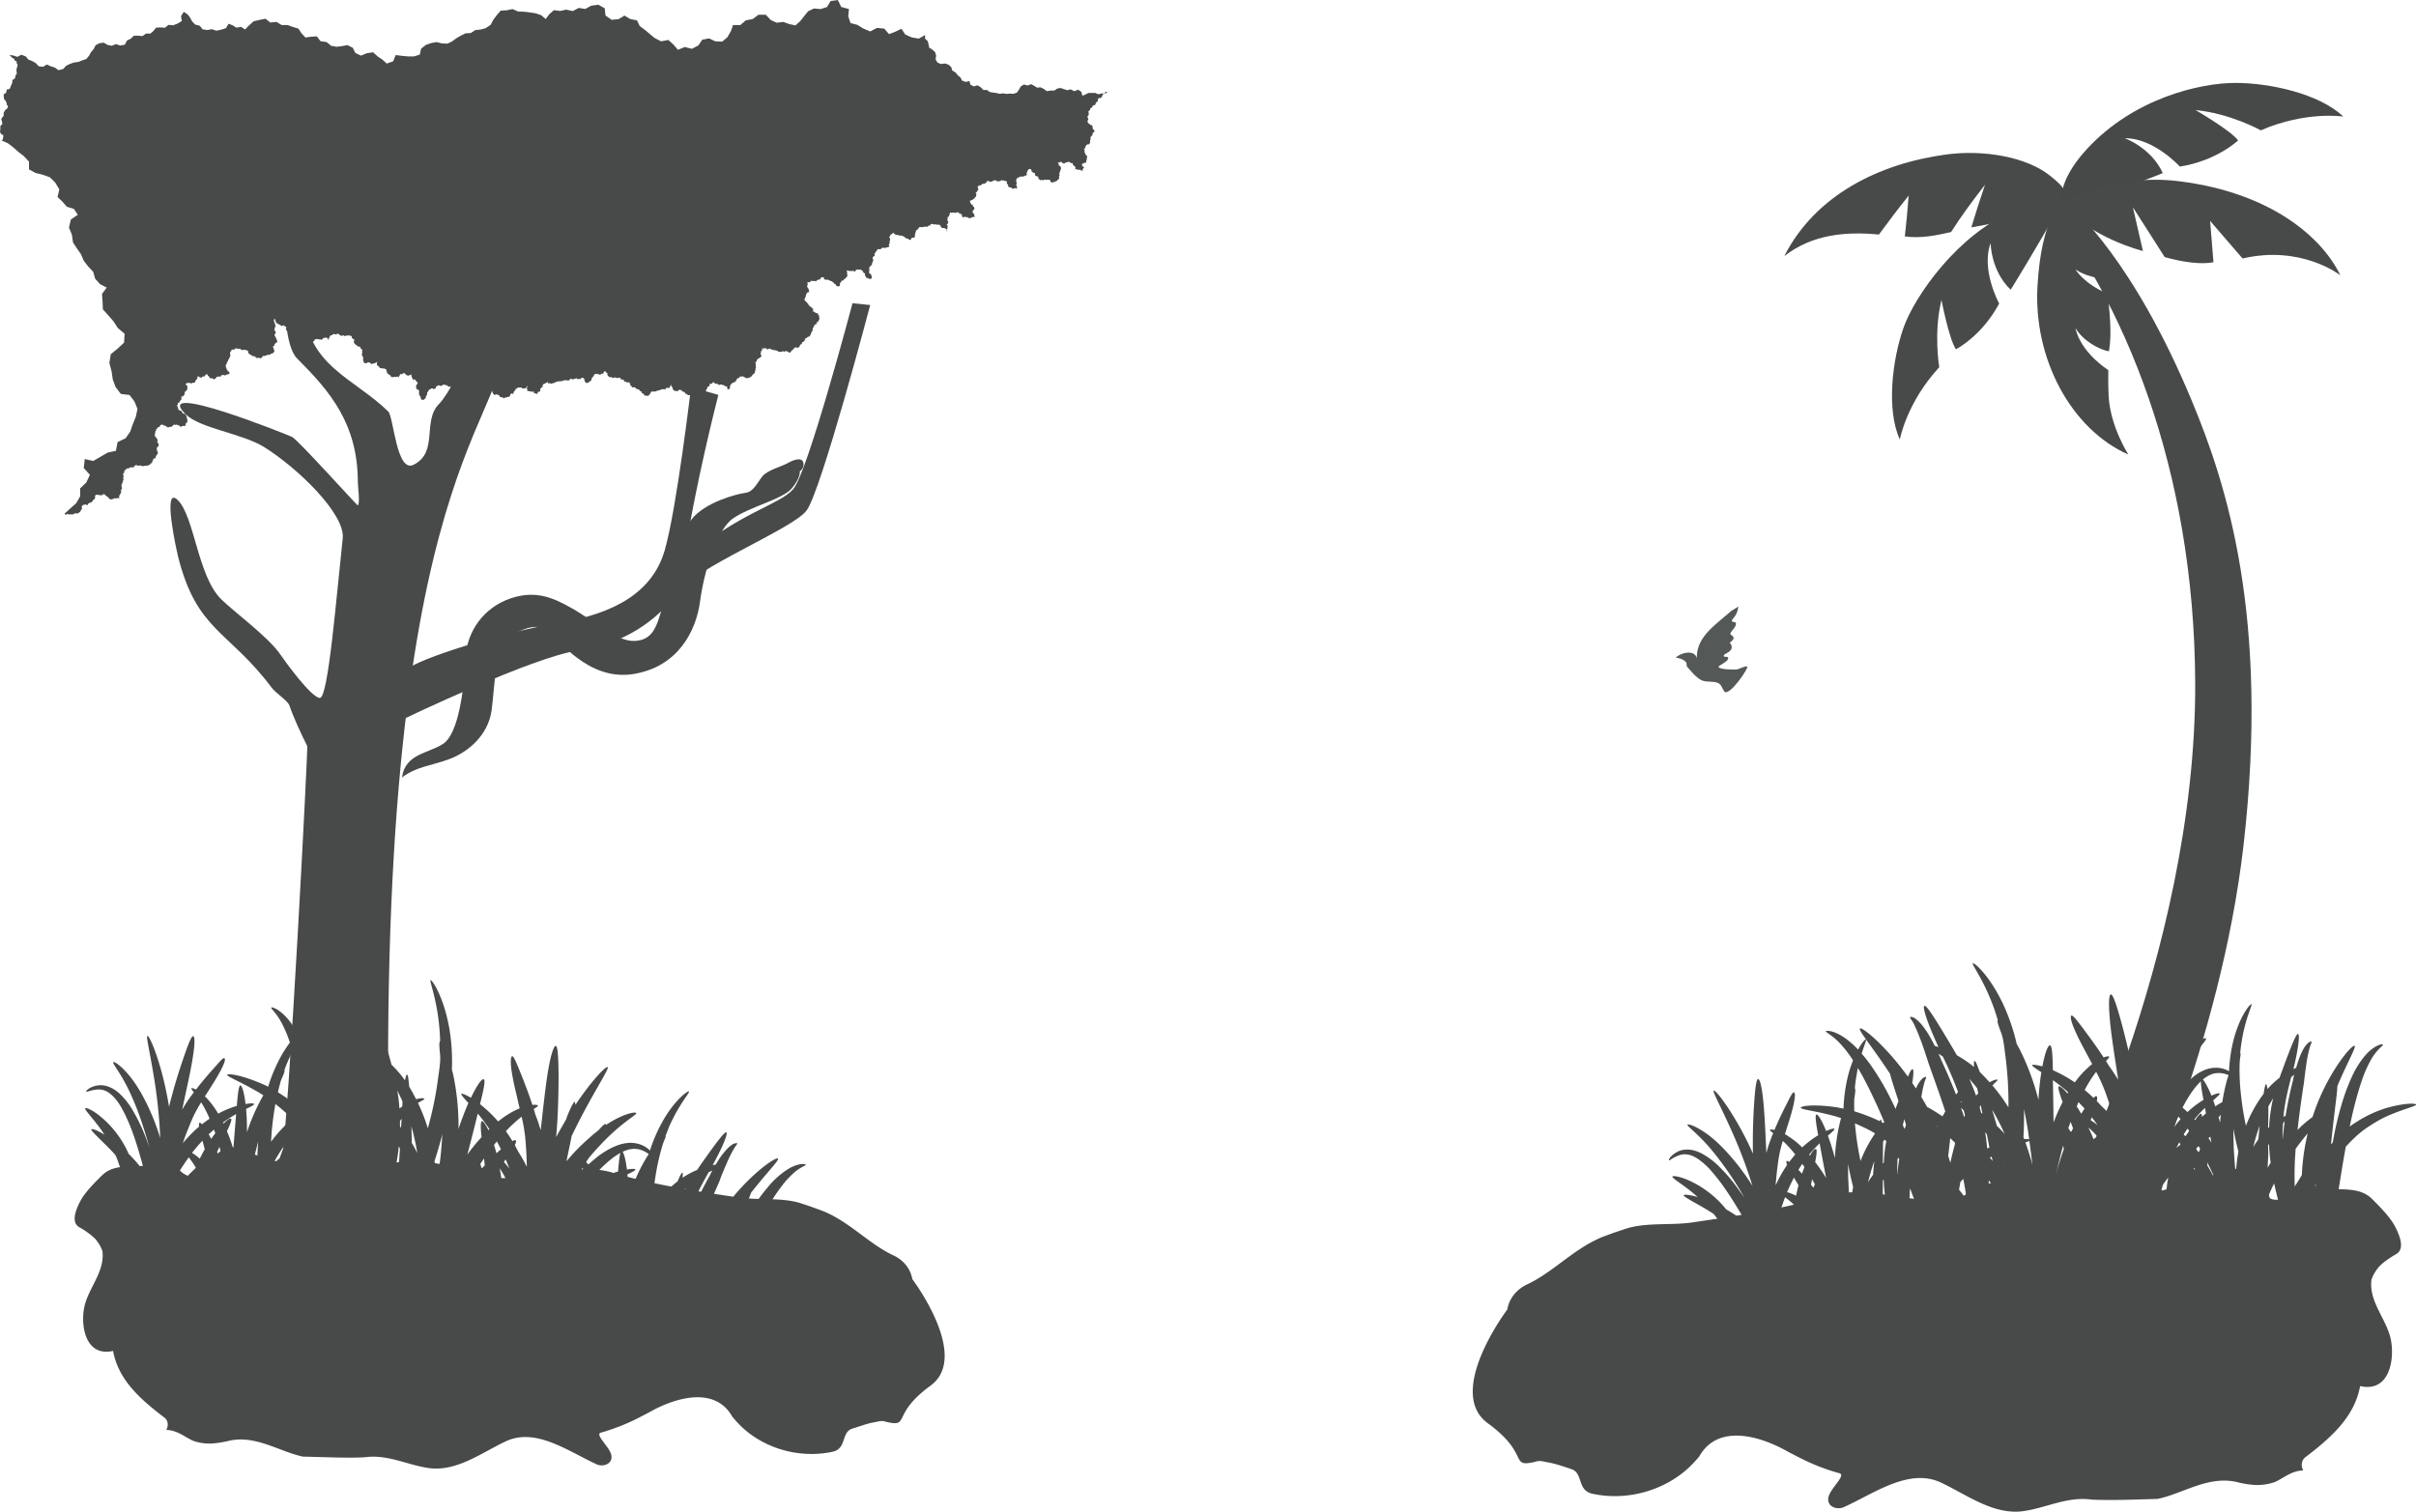 <svg xmlns="http://www.w3.org/2000/svg" viewBox="0 0 2157.8 1350.5"><g id="Livello_2" data-name="Livello 2"><g id="Livello_1-2" data-name="Livello 1"><path id="path127290" d="M511.1,543.6c-15.8-8.9-32-17-55.4-8.9s-39.1,29-40.1,54.6-6,66.2-19.8,75.2S362,673.2,359,694.6c13.1-10,26-10.3,42.7-16.6s34.4-21.4,37.4-43.6,2.8-58.5,17.3-66.7,25.2-10.3,33.4-3.8,35.6,44.7,75.7,38.3,56.2-38.5,59.7-64.7,14.5-63.7,29.3-74.2,44.4-17.2,52.6-26.9,7.2-15.3,7.2-15.3,4.3-2.8,3.2-7.7-7.7-3.2-13.7.2-18.3,6.2-23,12.1-7.8,13.7-15.1,14.6-36.3,8.3-48.3,24-20.4,58.3-25.6,77-8.7,30.5-24.9,31.3-37.9-19-55.8-29Z" style="fill:#474a49"/><path id="dark-floor" d="M814.8,1142.7c-1.5-9-7.7-16.9-16.7-21.1-23.3-10.9-40.9-32-66.6-41l-8.9-3.2-8.2-2.7c-17.1-5.1-37.3-2.3-55-4.9-38-5.7-75.9-11.3-112.7-22.3-29.3-8.8-69.6,5-98.9,5-16.6,0-25.5-19-44-14.9-21.9,4.9-44.5,4.1-65.9,12.4a70,70,0,0,0-1.7,8.2c-38.1-6.8-74.3-15.4-107.5-26.3l-12.2-4.2c-22.8-12.4-29.9,20.8-43,22.9-16.6,3.2-23.8-27.8-39.2-41.8,4.7,8.6,15.4,24.7,4.7,30-13.1,6.4-33.3-1.1-46.4,9.9-2.7,2.5-5.4,5.2-8,7.9-5.2,5.5-10.2,11.1-13.4,17.5s-8.3,18.2,0,22.5a64.7,64.7,0,0,1,8,5.2,42.8,42.8,0,0,1,6.7,5.9c2,2.8,4.4,6,5.6,10.3,2.3,19.3-14.3,34.3-16.7,52.5-2.4,16,2.4,41.7,26.2,36.4,4.7,25.7,23.8,42.8,46.3,59.9,2.4,2.1,3.6,6.4,1.2,10.7,9.5,0,16.7,6.4,23.8,9.6a43.9,43.9,0,0,0,20.1,2.2c3.3-.3,6.6-1,10-1.6,20.6-5.7,39,4.3,57.2,10.5a109.5,109.5,0,0,0,10.8,3.1c14.5.3,29.5,1,44.3.9,3.6,0,7.3-.1,10.9-.3,21.5-3,39.4,7.7,59.6,9.9,23.8,2.1,45.2-14,65.4-23.6,27.3-13.9,57.1,8.6,83.2,20.4,7.1,2.1,14.3-2.2,11.9-9.7s-15.5-18.2-8.3-19.2a188.8,188.8,0,0,0,32.3-12.7l10-5.2c23.1-13.2,58.8-23.9,74.4,3.9a111,111,0,0,0,8.1,8.8c20.4,19.5,52.1,29,82.1,22.3,11.9-3.2,7.1-17.1,16.6-20.4l10-3.2a71.3,71.3,0,0,1,10.1-2.6c3.7-.6,6.1-1.7,9.7-.6l.6.2c22.3,5.2,3.9-6.1,39.8-32.3S814.8,1142.7,814.8,1142.7Z" style="fill:#474a49"/><path id="path115081" d="M384.6,875.5c-1.5.4,5.7,16.6,7.9,43.7.3,3.5.5,7.2.6,11-1,.4-.8,4.7-.1,11.5s-.8,14.2-1.8,22.1a316.1,316.1,0,0,1-9.1,44.2,156,156,0,0,0-8.8-22.6c3.4-2.2,5.9-3,5.7-3.7s-3-.9-7.4.3c-1.9-3.8-3.9-7.6-6.1-11.1-.6-6.7-1.1-10.7-1.9-10.8s-1.2,1.8-1.9,5.1a95,95,0,0,0-12-14c-.7-2.5-1.4-5-2-7.3-7.5-26.3-12.3-42.9-14.6-43s-1.5,15.3,2.5,38.8l-2.9-1.8c-.4-2-.8-4-1.3-5.9a92.3,92.3,0,0,0-5.1-15.4,35.3,35.3,0,0,0-3.5-6c-2.2-2.9-4.3-3.6-4.7-3.2s.3,1.8,1,4.2a39.5,39.5,0,0,1,1.2,5.7c.8,4.4,1.2,8.3,1.8,14.8.4,4.2.7,8.7,1,13.8.1,1.4.1,2.9.2,4.4v1.6c0-.1,0,0,.1.3,1,12.5,2.3,28.4,3.2,44.7l-3.5,3.6c-1-1.2-2-2.4-3-3.4-2.9-3.2-5.6-5.9-8.1-8.3q-1.2-5.1-2.7-9.9c1.7-3.7,3-6.5,4.5-9.2a27.3,27.3,0,0,1,2.5-4.1c1.1-1.5,2-2.7,1.8-2.9s-2-.5-4.4,1a18.4,18.4,0,0,0-4.3,3.5c-.9.9-1.8,2-2.7,3.1l-2-5.6c3.1-6.9,4.5-11.4,3.5-11.8s-2.8,1.7-5.8,5.4A225.2,225.2,0,0,0,292.2,935c-9.6-19-18.2-30-20-29.4s3.4,12.3,10.4,31.3c1.6,4.6,3.3,9.5,5,14.6.1,2.8.1,5.7.3,9.1s.5,10.7.8,16.5c-1.1,1.5-2,2.7-3.1,4.4l-1.2,1.7c-.8-4.2-1.6-8.4-2.5-12.5a239.6,239.6,0,0,0-9.1-31.7c-1.6-4.1-3.2-7.8-4.9-11.3,4.5-7.1,7.6-10.9,7-11.3s-4.3,1.9-9.2,7a80,80,0,0,0-5.8-9.5,51.2,51.2,0,0,0-8.1-8.9c-5.2-4.5-9.2-5.4-9.6-4.9s2.1,2.8,5.4,7.3a67.9,67.9,0,0,1,5.2,8.9,112.9,112.9,0,0,1,6.1,15.1,113.3,113.3,0,0,0-8.6,13.5,140.3,140.3,0,0,0-10.8,26c-1.7-.9-3.5-1.8-5.2-2.5-18.8-8.2-30.9-9.6-31.4-8.2s11.2,5.9,26.9,15c1.8,1,3.6,2.2,5.4,3.3a173.2,173.2,0,0,0-14.6,33c0-7.3-.2-14-.8-20.4v-.4c4.6-2.3,7.5-3.6,7.1-4.4s-3.1-.7-7.6,0c-1.2-10.3-3.2-16.5-4.6-16.6s-2.3,7.1-3.2,18.3a83,83,0,0,0-16.6,6.9,84.7,84.7,0,0,0-9.3-12.8c-.9-.9-1.7-1.8-2.6-2.6l5.4-8.5c3.5-5.5,6.1-9.8,8.3-13.9,3.7-6.8,5-11.1,3.7-11.7s-4,2.9-9.2,8.7c-2.8,3.1-7,7.9-10.8,12.5l-5.4,6.8c-2.2-1.2-3.7-1.5-4-1.2s.5,1.6,2.1,3.6l-3.5,4.8a118.7,118.7,0,0,0-6.9,10.8c.7-3.4,1.5-6.8,2.1-10,3.7-16.9,6.2-28.4,7.8-39.4s1.3-16,0-16.3-3.7,5.1-7,14.5-8.1,23.6-12,38.4c-.9,3.2-1.8,6.7-2.6,10.2-1.8-11-4-21-6.3-29.8-5.7-21.3-11.6-33.8-13-33.6s1.8,12.9,5.3,34a446.2,446.2,0,0,1,6.1,57.3h0a201.8,201.8,0,0,0-16.5-39.2c-5.6-10-11.1-17.1-16.2-22.2s-8.5-6.9-9.2-6.4,1.4,3.4,4.7,8.6a152.8,152.8,0,0,1,11.8,22.2c5.1,11.3,9.3,23.3,13.7,38.3.7,2.3,1.4,4.8,2.1,7.3-1.4-4.1-2.9-8.1-4.5-12.1a159.7,159.7,0,0,0-9.9-20.3,65.3,65.3,0,0,0-12-15.6,31.9,31.9,0,0,0-7.1-5.1,24.4,24.4,0,0,0-7.9-2.6,21.5,21.5,0,0,0-8.1.8c-5.8,2-7.4,4.5-6.9,4.9s3.2-1.1,8.4-1.8a16.4,16.4,0,0,1,6.2.2,16.9,16.9,0,0,1,5.2,2.3,29.9,29.9,0,0,1,5.1,4.5c3.7,4,6.4,8.6,9.4,14.6a173,173,0,0,1,8.1,19.6c3.7,10.7,6.6,21.1,9.8,33.1a122.6,122.6,0,0,0-14.4-17,90,90,0,0,0-22.2-30.8c-8.6-7.8-15.6-10.8-16.5-9.9s3.8,5.7,10,13.7a114.8,114.8,0,0,1,7.1,9.9c-6.5-4-11-5.6-11.7-4.8s4.7,5.9,12.9,14c2.7,2.7,5.6,5.6,8.5,8.9.8,1.6,1.5,3.3,2.2,5.1v.2a159.5,159.5,0,0,1,8.6,35.6c1.3,9.3,1.9,15.2,3.6,15.5s4.1-5.2,5-14.8a81.8,81.8,0,0,0-.4-16.9h0a134,134,0,0,1,16.6,37.1c2.7,9.8,3.5,16.1,5.1,16.3s2.9-3.3,3.4-9.5a1.9,1.9,0,0,1,.9-.5v.7a15.9,15.9,0,0,0,1.4,7.2c.9,1.6,1.8,2.3,2.3,2.2s.5-2.8,1.5-7.5c.7.4,1.3.6,1.5.4s.4-3.2,1.1-7.7a3.6,3.6,0,0,1,.2-1l5.5-4.1c-1.2,10.2-.7,16.7.9,17.1s4.2-5.8,7.7-15.7c.9-2.6,2.1-5.9,3.1-8.9l4.2-2.3c-1.5,5.2-2.8,10-3.6,13.5-1.8,7.3-2.4,12.1-.8,12.7s5-3.1,8.9-9.8a115,115,0,0,0,7.5-16c1.3,4.7,2.4,9.1,3.5,13.1.5,2.1,1.1,4,1.7,5.9s-.2,4.4-.3,6.3c-.3,4.7-.4,7.4.7,7.8s2.2-.9,3.7-3.4c1.1,2.1,2.1,3.3,2.9,3.2s2.2-5.7,1.6-14.9a72.2,72.2,0,0,0,1.6-10.6,68.4,68.4,0,0,0,.2-10.2l.3,4.1a152.7,152.7,0,0,1-.1,16.8c-.6,7.9-1.8,12.6-.9,13.1s2.5-.9,4.4-3.9c.4,5,1.1,7.8,2,8s1.8-2.6,2.9-7.2a21.5,21.5,0,0,0,2.1-3.5c.6,10.1,2.6,16.1,3.9,16.1s1.6-4.9,2.7-13.1a64.6,64.6,0,0,0,3.8-7.5,47.9,47.9,0,0,0-1.6,9.6c-.2,5.4.7,8.6,1.8,8.8s2.1-2.7,4.1-7.4a99.3,99.3,0,0,1,7.5-15.1,110.3,110.3,0,0,1,3.2,10.8c.4,2.6.8,5.2,1.3,7.9,2.8-10,3.2-20,3.4-30.1,0-.1,0-.1-.1-.2,2.2-2.8,4.6-5.7,7.3-8.6a282.7,282.7,0,0,0,.1,33.6c.7,10.2,1.9,16.3,3.1,16.4s1.7-2.8,2.5-7.6c.8,5.3,1.9,8.3,2.8,8.3s2.1-6.7,3.7-17.5c1.8-2,3.9-4.3,7-7.5l.8-.9c-.2,1.1-.4,2.1-.5,3.1-2.1,16.1-1.1,26.3.6,26.5s3.6-9.4,7.8-24.6l1.8-6.2a120.4,120.4,0,0,0,1.9,12.6c-1,12.7-.1,20.9,1.5,21.1l.6-.2c0,1.5.2,2.4.6,2.5,1.9.6,7.9-12.4,16.8-32.5-.6,8.4-.8,14.5.5,14.8s7-10.5,10.8-29.6l.6-3.7.6,1.3c2.2,5.1,3.8,8.7,5,11.8-2.3,13-4,21-2.5,21.5s3.4-2.5,6.3-8.1c-1,5.9-1.1,9.5-.1,9.8s5-5.8,9.7-17a323,323,0,0,0,13.1-38q2.7,6.9,4.8,13.2v.2c-3.7,11.6-7,23-7.7,35.6,1.6-2.8,3.1-5.6,4.5-8.3a126.3,126.3,0,0,1,7.8-10.7,128.2,128.2,0,0,1,2.7,20.6c.4,6.2.5,9.9,1.7,10.3s3.6-2.8,5.4-9.1a57.2,57.2,0,0,0,1.9-11.6c.4,4,.9,7.5,1.4,10.3-1.9,9.7-3.2,15.6-1.9,16.1s6-5.3,10.6-16.4a21.1,21.1,0,0,0,1,4.9c-.6,5.7-.5,9.2.5,9.5s3-2.6,5.3-8c1,4.2,2.4,6.5,3.4,6.4s1.7-5.9,4.1-15.2a167,167,0,0,1,6.3-19l1.8-4.4a110.9,110.9,0,0,0-3.7,11.6,81.8,81.8,0,0,0-2.1,12.7c-4.2,10.1-5.8,16.6-3.9,17.6s2.4-.5,4.5-2.3c.8,3.5,1.9,5.5,2.9,5.6s2.3-3.1,3.7-8.5c.6-2.2,1.3-4.7,2.1-7.3s2.8-3.7,4.2-5.8l8.9-13.2a141.7,141.7,0,0,0,2.3,21.6c1.9,9.4,4.4,15.3,6.4,15.3s3.1-5.6,3.9-14.7c.4-4.3.8-10.3,1.1-17l3.9,4.6v11.5c.2,12.9.8,21,2.8,21.4s5-6.8,7.5-18.9l4.7,7.2c-.1.5-.1.9-.2,1.3-.9,5.4-2.9,8.2-1.8,9.2a2.2,2.2,0,0,0,1.9.2c-.7,5.8-1.9,8.5-1.1,9.2s1.8,0,3.4-1.4a15.6,15.6,0,0,0,3.7-5.7,2.9,2.9,0,0,0,1.1,1.7c-.9,5.3-.5,8.8.8,9.1s5.2-6.3,12-16.1l2.9-3.9a123.6,123.6,0,0,1,5.7,16.3c2.7,9.8,3.4,16.2,5.1,16.4s2.9-3.3,3.3-9.6l.9-.5v.7a15.5,15.5,0,0,0,1.5,7.2c.9,1.7,1.8,2.3,2.2,2.2s.6-2.8,1.6-7.5c.7.5,1.2.6,1.5.5s.3-3.3,1-7.8a3,3,0,0,0,.2-1l5.6-4c-1.3,10.1-.7,16.7.9,17s4.2-5.7,7.7-15.7c.9-2.5,2-5.9,3-8.9l4.3-2.3c-1.5,5.3-2.8,10.1-3.6,13.6-1.8,7.3-2.4,12.1-.8,12.7s5-3.1,8.9-9.9a109.8,109.8,0,0,0,7.5-16c1.2,4.7,2.4,9.1,3.4,13.1.6,2.1,1.2,4.1,1.8,5.9s-.2,4.4-.3,6.4c-.3,4.6-.4,7.4.7,7.8s2.1-1,3.7-3.5c1.1,2.2,2.1,3.3,2.9,3.3s2.1-5.8,1.6-14.9a74.3,74.3,0,0,0,1.6-10.6,86,86,0,0,0,.2-10.2c.1,1.4.2,2.7.2,4.1a129.7,129.7,0,0,1-.1,16.7c-.5,8-1.8,12.7-.8,13.2s2.5-1,4.3-3.9c.5,4.9,1.2,7.8,2.1,7.9s1.8-2.6,2.9-7.2a14.1,14.1,0,0,0,2-3.5c.7,10.1,2.7,16.1,3.9,16.2s1.7-5,2.8-13.1c1.1-2.1,2.4-4.6,3.8-7.5a40.8,40.8,0,0,0-1.6,9.6c-.3,5.4.7,8.6,1.8,8.7s2.1-2.7,4-7.4a104.1,104.1,0,0,1,7.5-15.1q1.9,5.6,3.3,10.8c.3,2.6.8,5.3,1.3,8,2.7-10,3.2-20,3.3-30.2h0a112.3,112.3,0,0,1,7.3-8.7,264.2,264.2,0,0,0,.1,33.7c.7,10.2,1.8,16.2,3.1,16.3s1.7-2.7,2.5-7.6c.8,5.3,1.8,8.3,2.7,8.4s2.1-6.7,3.8-17.6c1.7-2,3.9-4.3,6.9-7.5l.8-.8c-.1,1-.3,2.1-.4,3-2.1,16.1-1.1,26.3.6,26.6s3.6-9.5,7.8-24.7c1.5-5.3,3.2-11.1,5.3-17.3l2.4-2.1a182.5,182.5,0,0,0-4,24.3c-1.2,13.7-.2,22.4,1.5,22.6s.4,0,.6-.2c-.1,1.5.1,2.4.6,2.5s7.9-12.4,16.8-32.6c5.3-11.8,11.8-26.6,19.2-42.1,3.3-2.2,6.7-4.2,10-6a82.8,82.8,0,0,1,9.7-4.5c9.9-3.5,17.7-5.7,25.7-6.7,14.6-2,25-1.6,24.9-2.9s-9.8-4.1-26.6-3.9a104.7,104.7,0,0,0-29.1,5.2c-2.3.7-4.5,1.5-6.7,2.4,2.9-5.7,5.8-11.2,8.7-16.4a237.5,237.5,0,0,1,13.3-21.7c4.9-7,8.7-11.7,13.2-15.9a42.8,42.8,0,0,1,6.3-5.2c3.8-2.4,6.4-3.3,6.2-3.9s-3.5-1.2-8.8.6a35.1,35.1,0,0,0-8.6,4.4,76.8,76.8,0,0,0-16.6,15.3,160.3,160.3,0,0,0-15.4,21.6q-7.2,11.7-13.8,25.2l-.5,1-2.3,4.8-1.8,1.2c6.1-16.3,12.2-31,16.4-42l2.6-7c2.6-3.4,5.2-6.6,7.7-9.6,10.4-12.6,17.6-20,16.3-21s-10.8,4.7-23.2,16.3a192.7,192.7,0,0,0-29.5,35.3c-2.6,1.1-5.4,2.3-8.5,3.8s-4.9,2.5-7.5,4c5.7-14.7,12-28.9,16.8-39.9v-.2a.5.5,0,0,1,.1-.3l.3-.9c.5-1.1.9-2.3,1.3-3.4,1.6-3.8,3-7.2,4.4-10.3a105.3,105.3,0,0,1,5.3-11c1-1.8,1.6-2.8,2.4-4s2-2.7,1.9-2.9-2-.6-4.4.9a25.9,25.9,0,0,0-4.4,3.6,68.5,68.5,0,0,0-8,10.2c-.8,1.4-1.7,2.8-2.6,4.2l-2.7.5c9.3-16.9,13.9-28.6,12.2-29.3s-10,10.6-22.7,28.6l-3.4,5a69.3,69.3,0,0,0-13,7c.3-2.8.3-4.4-.2-4.6s-2.1,2.7-4.2,7.8a115.1,115.1,0,0,0-22.7,23.4,264.1,264.1,0,0,1,4.6-37.3c1.3-6.4,2.8-12.3,4.4-17.7s3.6-8.3,2.9-9l3.3-8.4c8.9-20.3,18.8-30.5,17.6-31.3s-13.5,8.2-24.5,28.5a137.6,137.6,0,0,0-10.3,24.3l-1.2-1.2a23.3,23.3,0,0,0-8.8-4.7,26.8,26.8,0,0,0-9.9-.9,37.7,37.7,0,0,0-9.9,2.4,70.9,70.9,0,0,0-19.6,12c-1.9,1.5-3.7,3.2-5.6,4.8l-2-2.1,2.3-3.6c3.9-4.7,7.9-9.1,11.9-13.3a182.1,182.1,0,0,1,21.8-19.6c5.7-4.3,9.3-6.6,8.7-7.4s-5.5-.3-12.8,2.9a77.9,77.9,0,0,0-14.1,7.8.9.9,0,0,0-.4-.8c-.9-.4-3.3,2.2-6.8,5.9-1.8,1.4-3.6,2.8-5.5,4.5a197.7,197.7,0,0,0-17,16.3h-.1c-.1,0,0,.1,0,.1l-5.6,6.4c1.8-8.6,3.4-16.1,4.7-22.6,4.5-9.3,8.9-17.9,13.1-25.6,12-22.1,20.5-35,19-35.9s-12.9,10.5-27.5,31.8a22.6,22.6,0,0,1-1.3,2c-.1-1.5-.3-2.7-.8-2.8s-3.7,5.2-7.1,14.5a8.8,8.8,0,0,1-.5,1.5c-2.9,4.9-5.8,10.1-8.8,15.5.4-4.3.7-8.6,1-12.8,1.1-18.5,1.3-38.1,1.1-48.9s-.8-19.5-2.4-19.7-4,6.5-6.2,18.3-4,27.5-6.3,48.2c-.3,2.8-.7,5.8-1,8.8-1.6-5.5-3.2-10.1-4.7-13.9l-1.5-5.1c2.5-1.5,4-2.4,3.7-3s-2-.9-4.9-.6c-1.2-3.6-2.4-7.1-3.5-10.2-2.6-7.1-5.5-14.5-7.4-19.2-3.7-9.1-5.8-14.1-7.1-14.1s-1.9,5.4-.3,14.8c.9,5.7,2.2,11.7,4.1,19.6l2.8,12.2-3.9,1.7a84.9,84.9,0,0,0-15.3,10,119.3,119.3,0,0,0-16.2-15.5c3.3-13.1,5.1-21.5,3.3-22.2s-6.1,5.5-11.4,16.5c-4.9-2.9-8.1-4-8.6-3.5s2,3.5,6.4,8.3l-.3.4c-3,7-5.9,14.5-8.6,22.7a223,223,0,0,0-4.7-48.4c-.4-1.7-.8-3.2-1.2-4.8a176.7,176.7,0,0,0-2.2-36c-4.8-28.2-15.3-44.1-16.9-43.8ZM261.3,939.3l.3,1.2a311.4,311.4,0,0,1,6.7,30.7c1.2,6.7,2.2,13.6,3.2,20.7l-1.1.7-1.2-1.1c.1-1.4.1-2.5-.2-2.6s-.7.5-1.2,1.3l-2.5-2.2a152.3,152.3,0,0,0-17.1-12.2c.9-3.8,1.8-7.4,2.8-10.8,2.3-5,3.6-8.3,3-8.9q1.5-4.4,3.3-8.4C258.6,944.6,259.9,941.9,261.3,939.3Zm72.9,6.3h0l3,3.4a313.7,313.7,0,0,1,4.9,34.1l-2.3,1.8c-1.3-11.9-2.9-23-4.6-32.6h0c0-.1-.1-.3-.1-.4a6.9,6.9,0,0,0-.2-1.3l-.6-4.6a.7.7,0,0,1-.1-.5Zm20.6,28.7c1.7,3.2,3.2,6.4,4.7,9.8-.1,1.2-.2,3-.2,4.3l-2.5,1.9c-.1-.7-.1-1.4-.2-2.2a130.3,130.3,0,0,0-1.8-13.8ZM179.7,984.8a109.2,109.2,0,0,1,7.5,14.6c-2.2,1.5-4.5,3.2-6.8,5-.9-1-1.6-1.5-2.1-1.4s-.8,1.4-.5,3.5c-2.7,2.3-5.4,4.8-8.1,7.6s-4.4,4.7-6.5,7.3l1.7-4.8c2.4-6.4,4.9-12.5,7.4-18.4a130.8,130.8,0,0,1,7-12.8Zm66.3,1.5c3.3,2.6,6.6,5.4,10.3,8.7a52.1,52.1,0,0,1,4.7,4.7,119.2,119.2,0,0,0-18.9,20.3A251.1,251.1,0,0,1,246,986.3Zm96.7,5.3v1.3l-.7-.4Zm-53.2,2.5c0,1.4.1,2.9.2,4.4l-2.3,4.2c-.2-1.3-.4-2.5-.5-3.8S288.6,995.7,289.5,994.1Zm137.2.7c2.9,3.5,6,7.5,9.1,12a21.4,21.4,0,0,0,1.3,1.9l-.9.9c-2.5-5.2-4.6-8.1-5.8-8s-1.3,5.6-.3,14.3a156.2,156.2,0,0,0-12.7,15.6C421.1,1017.5,424.7,1003.1,426.7,994.8Zm-215.8.5c-.6,7.1-1.6,19.4-2.5,31.5a128.6,128.6,0,0,0-5.7-16.2c3.1-6.5,4.7-10.6,3.6-11.2s-3.4,1.1-6.6,4.3a4.1,4.1,0,0,1-.5-.9l1.5-1.1C204.3,999.2,207.7,997.1,210.9,995.3Zm130.1,2a33.1,33.1,0,0,0,1.8,2.9c0,1.6-.1,3.2-.1,4.7l-1.1,1.3Zm124.9.3a3.6,3.6,0,0,1,.2,1,145.2,145.2,0,0,1,3,17.7c.7,7.8,1.2,15.8,1.4,24.2v1.8c-1.1-2.1-2.2-4.3-3.4-6.4s-2.8-4.8-4.2-7l-3.1-5.9c1.1-2.2,1.4-3.7.8-4.2s-1.6-.1-3,.6c-1.8-3.1-3.8-6-5.8-8.8a123.4,123.4,0,0,1,14.1-13Zm-107.2,1.9c-.2,2.8-.3,4.9-.5,8a5.2,5.2,0,0,0-1-1.1c.1-1.7,0-3.4,0-5l1.5-1.9Zm8.7,6.6a224,224,0,0,1,5.3,24l-2.1-4.1c-.9-1.7-1.8-3.3-2.8-4.9C367.7,1016,367.6,1010.9,367.4,1006.1Zm-99.8,1.1,1.3,1.6c-.6,1.4-1.3,2.7-1.9,4.1-1.9,4.5-3.7,9.1-5.2,13.9l-1.1.6c2-7.1,3.8-13.2,5.2-18.6Zm48.2,0a5.6,5.6,0,0,1,.5.8l-.3.4C315.9,1008,315.9,1007.6,315.8,1007.2Zm-124.7,1.9,1.2,3.3c-1.2,1.6-2.5,3.3-3.7,5.1-.7-1.5-1.5-2.9-2.2-4.2Zm204,4.1c-.4,5.7-.8,11.6-1.4,17.9a11,11,0,0,0-.2,1.8l-.9,7.4a20.5,20.5,0,0,0-4.3-1.3c-.1-.6-.1-1.2-.2-1.8C390.8,1029,393.1,1021,395.1,1013.2ZM180.8,1019c.1.3.1.5.2.8l1.9,6.9c-1.5,2.6-3,5.5-4.5,8.4a59.9,59.9,0,0,0-5.5-4.3l-1.4-.8c2.6-3.4,5.2-6.5,8-9.5Zm263,.7,3.6,7-4,3.6c-.7-2.6-1.4-5.1-2.2-7.4C442.1,1021.8,442.9,1020.7,443.8,1019.7Zm-213.2.2c-.5,6.7-.8,13.6-.9,20.9-2,4.1-3.7,8.2-5.2,12.2s-1.8,5-2.6,7.4c1.4-8,2.9-16.4,4.8-24.7l.3-1.5C228.2,1029.1,229.4,1024.4,230.6,1019.9Zm94.1,1.3c1,1.5,2,3,2.9,4.6v1.2c-2.9,4.9-5.7,10.1-8.5,15.4,0-2.1-.1-4.2-.2-6.4,2.2-5.5,4-10.2,5.8-14.8Zm-70.7,2.1c-1.4,3.7-2.9,7.6-4.3,11.6a44.7,44.7,0,0,0-3.5,2.9,30.7,30.7,0,0,0-2.6,2.5A153.5,153.5,0,0,1,254,1023.3Zm102.2.8a20,20,0,0,1,1,2.1c-.3,3.9-.5,7.8-.8,12l-2.2.3C355,1033.8,355.7,1029.1,356.2,1024.1Zm-160.2.5c.5,1.6.9,3.3,1.3,4.9a23,23,0,0,0-1.5,2.3H195l-1.1-2.7,2.1-4.5Zm79.6,1.4c.1.5.1,1,.2,1.5-1.6,3.7-3.1,7.5-4.6,11.3a20.9,20.9,0,0,1-.8,2.3l1.2-4.7q1.3-5,3-9.6Zm290.7.3,3.3.3a20.8,20.8,0,0,1,7,2.6,22.7,22.7,0,0,1,2.8,1.8l-1.9,3a144.5,144.5,0,0,0-9.7,18.9c-2.2.5-4.6,1.2-7.1,2l-.3-5.2c0-.2-.1-.3-.1-.5,4.7-2.3,7.5-3.6,7.2-4.4s-3.1-.7-7.6,0c-1-8.4-2.5-14-3.8-15.8a30.6,30.6,0,0,1,6.6-2.3l3.6-.4Zm-12.2,3.7c-.8,2.7-1.4,8.5-2.1,16.6a84.5,84.5,0,0,0-16.6,6.8c-1-1.8-2.1-3.3-3.2-4.9,2.3-2.5,4.6-4.9,6.9-7.1C544.4,1036.5,549,1032.8,554.1,1030Zm-385.5,3.9a105.1,105.1,0,0,1,6.2,9,11.7,11.7,0,0,0-.5,1.1,91.8,91.8,0,0,0-14.3,16.2l-.4.5a91.2,91.2,0,0,0-5.3,8.6c.2-3.9.2-8.4.2-13.3A251.3,251.3,0,0,1,168.6,1033.9Zm263.7,1c.2,1.9.4,4,.7,6.1l-2.3,2.5-.8-.4q-.4-1.8-.9-3.3Zm19.3.9,1,2.2c.8,2,1.6,4,2.3,6a54.7,54.7,0,0,0-4.9-5.9l1.1-1.6Zm-193.7,5.1c-1.3,5.8-2.3,11.5-3,17l-2.6,2.4-1.1,1.1-.2.2c1-3.3,2.1-6.6,3-9.6s1.8-6.6,2.6-9.8Zm134.5.9c-.9,7.2-1.9,14.4-3,21.3q.2-4.6,0-9.6c-.2-3.7-.4-7.5-.8-11.3l3.8-.4Zm-192.1.9h0c1.7,8.2,2.9,15.7,3.7,22.7-.3-2.3-.7-4.7-1.2-7.1h0c-.9-4.4-2-8.5-3.1-12.5l.6-3.1Zm320,.7c.2.3.4.8.7,1.2-1.3,1.2-2.5,2.6-3.7,3.8.8-1.5,1.7-3,2.6-4.4A2.1,2.1,0,0,1,520.3,1043.4Zm-73.9.5a102,102,0,0,1,5.6,9.6v.3l-3.9,1.3c-.5-3.9-1.1-7.6-1.8-11.2Zm-258.8.6.6,2.2-.9-1.4-.2-.2Zm448.6,1.2h0l-.2.4c-.6,1.1-1.2,2.2-1.7,3.3a9.3,9.3,0,0,0-.5,1l-.2.2c0,.2,0,.1.1,0-4.6,8.2-9.7,18.1-14.5,28.8l-2,.2c.5-1.4,1-2.8,1.6-4.1,3.9-10,9.6-20.1,14.1-28.2l3.3-1.6Zm-280,.9c0,1.4-.1,2.6-.1,4v-.2l-.9-1.8-.7-1.5,1.8-.5Zm195.3,7.3c-.1,1.1-.3,3.6-.4,4.9l-4.4,2.2c.5-1.7.7-2.8.1-3.1s-3.3,1.1-6.6,4.4l-.5-1,1.6-1.1c3.6-2.5,7-4.5,10.2-6.3Zm-131.4.2.3.3-.3,2.6c-2.8,4-5.6,8.2-8.3,12.7h0c-1.5,2.5-2.8,5-4.1,7.5,3.5-7.3,7.6-15,12.4-23.1Zm-54.1.8v.4a.5.5,0,0,1-.2.4c.1-.3.1-.5.2-.8Zm-87.5.1c.5,6,1.1,12.1,1.6,17.4-1.3,3.9-2.5,7.7-3.4,11.4a121.1,121.1,0,0,0-8.6,9.5,340,340,0,0,1,8.7-33.2C277.3,1058.4,277.9,1056.7,278.5,1055Zm248,.1c.4,1,.9,1.8,1.3,2.9-2.3,1.5-4.5,3.1-6.8,4.9l-.6-.5,2.1-2.6Zm-344.3,2.4q.6,1.5,1.2,3.3c-.5,1.5-1,3-1.5,4.7l-1.5,4.8h0l-3.1.5c1.5-4.3,3.1-8.7,4.9-13.3Zm144.4,1.8c-.5,6.9-1.2,13.2-1.9,19.1-1.2-3.5-2.7-7.1-4.3-10.8,1-2.2,1.9-4.2,3-6.4Zm128.8,1.8c1.6,3.8,3.1,7.8,4.6,12.1,2.3,6.5,4.3,13,6.2,19.7-.7,2.1-1.3,4.1-1.9,6-1.5-1.7-2.9-3.4-4.4-5l-.3-1.1a1.4,1.4,0,0,0-.2-.7,119.6,119.6,0,0,0-10-25c0-.6-.1-1.1-.1-1.6C451.5,1063.8,453.5,1062.4,455.4,1061.1Zm157.2.2c-1.8,3.3-3.5,6.7-5,10.1s-3.7,9.2-5.3,14l-1,.6c2-7.1,3.8-13.3,5.1-18.6C608.5,1065.3,610.5,1063.2,612.6,1061.3Zm-370.3.4a6.4,6.4,0,0,0-.2.7v-.4Zm321.2,1.8c-.8,2.2-1.6,4.3-2.3,6.6,0-1.8-.1-3.4-.1-5.1l2.4-1.5Zm-45.1,1.5Zm13.3,2.7a22.5,22.5,0,0,1,.8,2.4l-4.5,3.8c-.3-.7-.7-1.4-1-2C528.6,1070.4,530.1,1069,531.7,1067.7Zm-10.3,9.9a2.5,2.5,0,0,0,.2.7l.3,1.3-.4.5-3.9,1.7,2.4-2.8Zm49.8.8c-.5,6.7-.8,13.7-.9,20.9a130.3,130.3,0,0,0-5.3,12.3c-.9,2.5-1.7,5-2.5,7.4,1.4-8.1,2.9-16.5,4.8-24.8l.3-1.5C568.8,1087.7,569.9,1082.9,571.2,1078.4Zm-21.8,1.6c-.1,2-.2,3.3-.4,5.4-.4-1.6-1-3.1-1.5-4.6h.1l1.8-.7Zm-115.5.2,1.2,1.1.4.5c.1,4.8.3,9.6.3,14l-3.3-2h0c0-2.1.1-4.1.1-6.2s.1-4,.1-6l1.2-1.4Zm160.6,1.7c-1.4,3.7-2.8,7.6-4.2,11.5l-3.5,2.9-2.7,2.5A157.8,157.8,0,0,1,594.5,1081.9Zm-361.1.6c.1.4.1.8.2,1.1l-1.8,3.3C232.3,1085.5,232.8,1084,233.4,1082.5Zm134.6.1c.1,2,.1,3.9.2,5.7-.3-1.5-.5-3-.8-4.5Zm249.3,1c-1.9,4.5-3.7,9.1-5.5,13.8-.3.7-.5,1.5-.8,2.2l1.2-4.6c.9-3.3,1.9-6.5,3-9.7Zm-80.1,1.9c.2.9.5,1.7.7,2.6l-1.6,2.2h-.7l-1.1-2.7a6.1,6.1,0,0,0,.5-1.2l2.2-1Zm97.1,14-1.8,3.3a194.2,194.2,0,0,0-15.3,39.5c-3.2,3.3-6,6.5-8.5,9.6a307.4,307.4,0,0,1,8.7-33.2c.9-2.9,1.8-5.7,2.8-8.6C625.2,1106.1,629.9,1102.7,634.3,1099.5Zm-35.8,0c-1.3,5.8-2.3,11.4-3.1,17a27.7,27.7,0,0,0-2.5,2.4,5.7,5.7,0,0,0-1.1,1.1h-.2q1.5-4.9,3-9.6c.9-3.4,1.7-6.5,2.6-9.7Zm-57.6,1.7h0c1.6,8.2,2.8,15.7,3.7,22.7-.4-2.3-.8-4.6-1.3-7h0c-.8-4.3-1.9-8.5-3-12.5l.6-3.1Zm-12.7,1.8.6,2.3a7.1,7.1,0,0,0-1-1.4c0-.1-.1-.2-.1-.3Zm-24.6,2.6a98.8,98.8,0,0,0-6.9,19h0c-.6,1.1-1.3,2.2-1.8,3.2.1-3.9.2-8.4.2-13.3l2.4-4c1.9-1.6,3.9-3.2,6.1-4.8Zm19.1,10.4c.5,1.1.9,2.2,1.3,3.3l-1.5,4.7-1.5,4.8h-.1l-3,.5c1.5-4.2,3.1-8.7,4.8-13.3Zm60.1,4.3a1.3,1.3,0,0,1-.1.6v-.4C582.7,1120.4,582.8,1120.4,582.8,1120.3ZM574,1141a5,5,0,0,0,.2,1.2,35.8,35.8,0,0,0-1.8,3.2Z" style="fill:#474a49"/><path id="path117782" d="M349.1,1103.8C327.6,425.1,451.8,383,450.9,302.1c.9-3.6,18.2-52.1,0-43-9.8,4.9-43.6,86.6-58.8,101.8s-.2,43.1-22.7,54.3c-15.3,7.7-17.8-42.7-22.6-47.5-28.9-28.9-74.7-41.7-74.7-95.1,0-5.2-8-50.8-18.1-40.7-2.1,2.1,0,17.5,0,20.4,0,18.1.3,56.9,11.3,67.9,29.1,29.1,54.3,58,54.3,110.9,0,3.2,2.1,18.3,0,20.4-.5.5-53.1-58.3-58.8-61.2-3.8-1.8-125.7-50.9-95.1-20.3,12.9,12.8,50.4,17.1,70.2,29.4,29.9,18.6,72.5,59.8,70.2,81.5-5.8,53.4-12.9,142.6-20.4,142.6s-31.4-33-35.1-38.5c-10.5-15.7-42.4-39-53.2-49.8-20.9-20.9-23.7-73.5-38.5-88.3s-.4,48.2,0,49.8c16.8,67.3,44.9,65.9,83.8,117.7,3.6,4.9,14.4,11.6,15.8,15.9,3.5,10.3,10.2,24.9,15.9,36.2.8,1.7-16.3,331-22.7,369.4-1.5,9.5-13.4,61.3-4.5,70.2,17.9,17.8,85,20.2,101.9-2.3Z" style="fill:#474a49"/><path id="path119420" d="M989.8,82.2l-1.1.2-1-.5-.7.8-.9.7-.8.5-.4.9-.6.8v1l-.9.5-.7.7-1-.3-.9.6-.3,1,.2,1-.8.7-.7.6-.7.9v1l-.9.6-1,.2-.8.6-.2.9-.7.7-.9.3-.4.8v1l-.9.4-.6.8.2,1v.9l.2,1-.7.8-.6.9.3,1,.6,1-.4,1-.4,1.1.2,1.1.8.9,1,.6.8.9h1.2l.4,1,.2,1.1V115l.8.7.5.9.5.8-.8.8-1,.4v1.1l-.3,1-.7.8-.7.8-.4,1,.5,1.1-.7.8v2.1l-.4.9-.8.8h-1.1l-1,.5-.5,1-.2.4-.3.4v.4l.2.5-.4.2-.5.2-.2.4-.3.4.2.4.5.2v.5l-.2.4v1.3l.3.3.3.3v.4l.3.3v.4l.2.5.3.4h.9v.5l-.3.3.4.4v.5l-.3.3v1.8l-.3.3-.2.5v1.3l-.4.3-.2.5h-1.4l-.4.4-.4.2h-.5l-.3.4-.5.2.4.3v1.1l.3.4.4.2.4.3.4.3.2.4-.2.5h-.6v.5l-.3.5-.2.4v1.5l-.4-.2-.2-.4-.3-.4h-1l-.3-.4-.4-.2h-.4l-.5.3h-.5l-.5-.2-.3-.3-.5-.2h-.5l-.4.2-.4.2v-.4l.2-.5v-1.4l-.3-.3-.5-.3-.3-.3-.3-.4-.4-.2-.3-.3v-.4l-.3-.5v-.4l-.4-.4h-1.4l-.2-.4-.5-.2-.4-.3-.3-.3-.4.2-.5-.2-.5.2-.3.4h-.6l-.4-.2-.4.3-.4.2-.4.3v.5l-.5-.2h-.9l-.4-.3-.3-.3-.4-.2-.4-.3-.2-.4h-.5l-.3.3h-.5l-.2.4h-1.3l-.5.2.4.3h.4v.4l.2.3v.5l-.2.3.2.3v.4h.4l.3.2h.4l.3.4v.3l.3.3.2.3v.4l.2.3v.4l-.2.3-.2.4v.3l-.2.3v.7l-.2.3-.2.3v.3l-.2.4-.2.3v.7l-.3.2v.4l.2.3v.4l.2.3-.2.4v.4l-.4.2v1.1l.2.4v.7l-.3.3-.3.2-.3.3-.3.3h-.3l-.3.3v.4l-.3.2-.3.2h-.5l-.2.2-.4.2-.2.3h-1.1l-.3.3h-.4l-.3.2h-1.1l-.4-.3-.3-.3-.2-.5-.3-.4v-.4l-.3-.5h-3l-.4.2-.3-.4h-.5l-.4.2h-.5l-.3.3-.4.2-.4-.2h-.9l-.5-.2h-.5l-.3.4-.4-.3-.2-.4-.3-.3h-.5l-.3-.4v-.4l-.2-.4v-.9l-.4-.4h-.9l-.3-.3h-.5l-.3-.4-.4-.2v-.5l-.3-.4.2-.4v-.5l-.2-.4h-.5l-.4-.2h-.5l-.4-.2-.2-.4-.3-.3h-.4l-.2-.4-.2-.5.3-.4V152l-.4-.4v-.4h-.5l-.5-.2h-.9l-.4.2-.2.4-.2.4-.5.2v.5l-.3.3v.5l-.2.4-.3.3v.9l-.2.4.3.3v.5l-.3.3-.4.2h-.5l-.4.2h-.4l-.4.2-.2.4-.3.3-.4-.2-.4-.2-.5.2-.4.2-.4-.2H911l-.2.4h-.4l-.3.4-.4.2h-.9l-.2.5-.5.2v.4l-.2.4-.2.4-.2.4.2.4-.2.4.2.5v.4l.3.3v.4l.2.4v.4l-.5.2v1.4l.4.3.2.4v.4l-.2.4.2.4v.4l.2.4h-.8l-.5-.5h-.7l-.6.3-.6.2h-1.3l-.4-.7-.7-.3h-.7l-.7-.2-.6-.4-.5-.5v-.8l-.2-.7-.6-.5-.5-.6.3-.7v-.8l-.7-.3-.5-.5-.8.2-.7-.4-.6-.2h-2.1l-.4.5-.7.3h-2.8l-.4-.6-.6-.2-.7-.2-.6.4h-.7l-.5.4-.5.5h-1.4l-.5.4-.6-.4-.4-.6h-.7l-.8.2-.4.4-.3.6-.3.6-.7.2-.6.3-.6.4-.6-.2h-.7l-.3.6-.6.2-.5.4-.5.4-.6-.2-.6.3-.6.4h-.7l.2.5v1.1l.3.5v.6l.2.5-.3.5-.5.4-.3.5-.2.6-.5.3-.5.4v.6l.5.4v1.2l-.3.5.2.6-.5.4-.5.3-.2.5v.5h-.6l-.4.5-.5.3-.3.5h-.5l-.4.4h-.6l-.5.4-.5.2H866l.3.5.2.5.3.5-.2.5.4.3.4.4.2.5.5.2.5.3.4.4v1l.5.2.4.3.2.5.2.5v.7l-.3.5-.5.3-.5.3v.7l-.5.4.3.6v.6l.5.3.3.5.5.3v1.2l.3.5.2.5.2.5h-.4l-.3-.2h-.9l-.3.3h-.4l-.3.2-.3.2h-.4l-.3.3h-.5l-.3.3-.3-.2h-1.2l-.2-.3-.3-.2-.4-.3h-1.5l-.3-.3h-.9l-.4.2-.3.4-.3-.3h-.4l-.4-.2-.3-.3v-1.3l-.3-.3v-.5l-.5-.3h-.9l-.3-.2-.4-.2-.2-.3-.3-.3-.3-.3-.3-.3-.5.2h-.9l-.2.4h-1.7l-.3-.2h-1.2l-.4.2h-1.2l-.3-.3h-.4v.4l-.3.2v.3l-.2.3v1.3l-.3.2-.3.2v.6l-.3.2-.2.3h-.3l-.4.2v.6l.2.3v.3l-.2.3v.7l-.2.3v.6l.3.3h.4v.3l.2.3v.6l-.4.2v1.1l-.3.2h-.3l-.3.3v.7h.3l.3.2v.7l-.2.3.3.3v.4l-.2.3v1l-.2.2-.4.2v.3h-.4l.2.3.2.3v.4l-.3.3.3.2v.3l.3.2v-.1l-.3-.4.4-.3v-.5l-.4-.3h-.4v-.5l-.4-.3-.3-.3h-.4l-.2-.4-.4-.2h-2.1l-.3-.2-.2-.4-.4-.2-.3-.3v-.4l-.2-.4v-.4l-.4-.2-.2-.3h-.9l-.4-.2-.4-.2-.3.3h-.4l-.4-.2h-.7l-.4-.2h-1.1l-.3.3-.4-.2-.2-.3h-.4l-.4-.2h-.4l-.4.2h-.4l-.3.4-.3.2v.4l-.3.3h-1.1l-.4.2-.2.3-.2.4-.4.2-.5-.2-.4.2h-.8l-.4-.2-.3-.3-.3.3v.4h-1.5l-.3.2h-.7l-.3-.3-.3.2h-1.4l-.3.3v.3l-.3.2-.2.2v.4l-.2.3h-.4l-.2.3v.3l-.4.2h-.3l-.2.3-.3.2-.2.3v.4l-.2.3v.3l-.2.3v1l-.3.2v.4l-.3.2v.6l.2.3v.3l-.2.4v.6l-.2.2v.4h-.4l-.3.2h-1.7l-.3.2v.3l-.2.3-.2.4v.3l-.3.2h-.4l-.2.3-.2.4v-.3h-.3v-.3l-.2-.2h-.7l-.3-.2v-.3l-.3-.2h-.2l-.3-.2h-1.4v-.6h-.4l-.2-.2-.2-.2h-.4v-.3l-.2-.3-.2-.2h-1v-.6h-1.5l-.3-.2h-1.7l-.2-.2-.2-.2h-.6v-.3h-.6l-.3.2h-.6l-.3-.2h-.3l-.2-.3-.2-.3h-.6l-.2-.2v-.3h-.3l-.2-.3v-.5l-.8.5-.7.7-.8.5-.7.6-.3,1-.7.8.6.8.3,1v.9l-.4.7v1.7l-.3.9-.6.7.5.8v.9l-.8.4-.8.3h-1l-.7.5h-.9l-.9-.2h-.9l-.8.5-.7.6-.9.4-.9-.4-1,.4-.8.6v.9l-.9.5-.3.9-.7.5v2.4l-.8.2-.5.7-.5.7v.9l.4.8.3.7-.6.7v.9l-.5.6-.2.8v.8l-.7.6-.4.8-1,.2v.9l-.6.7.3.8.2.9-.2.8-.3.8.2.9.5.7.9.3.5.7v.9l.6.8-.2.9-.3.8h-.5l-.3.3h-.9l-.3-.3-.3-.3-.5.2h-.5l-.2-.4-.3-.4-.5.2-.5-.2v-.4l-.2-.5-.5-.2v-.8l-.2-.4-.2-.3.2-.4v-.5l-.4-.2-.2-.4h-.4l-.3-.3v-.4h-.4l-.2-.3v-.9h-.4l-.3-.3-.5-.3h-.5l-.2-.5-.2-.4-.4.3-.4.2h-.5l-.5-.2h-1.3l-.4.2h-.5l-.3.5-.3.4.2.5h-.4l-.4.2-.4-.2-.3-.2h-.8l-.3-.3h-.4l-.3.2H758l-.2-.4H757l-.3-.2-.3.2v1.4l.4.2-.2.3v.7l-.2.3.3.2v1l.2.3.2.3h-.3v.3l-.2.2-.3.2v.2l-.2.3-.3.2v.3h-.3l-.2.3-.3.3v.4h-.6l-.2.2h-.3l-.3.2v.9l-.2.2H752l-.3.2v.6l-.2.3h-.7v.9l-.3.2v.3h-.3l-.2.3v.4l.2.2v1l-.2.3-.2.2-.3.2h-1l-.2.2-.5-.3h-.5l-.3-.4-.4-.2v-.6l-.4-.4-.3-.4h-.6l-.4-.3-.2-.5-.3-.4h-.5l-.3-.4v-.4l-.5-.2-.4-.3h-1.1l-.4-.3-.4-.4-.4-.2h-.5l-.4-.3-.4-.2-.5.3h-.6l-.5-.3h-1.2l-.4-.5V248l-.4-.4-.6.2-.5-.2-.5.3h-.5l-.4.4-.3.4v.6l-.4.4h-1.6l-.3.5-.5.2h-.5v.6l-.3.4-.4-.4h-.5l-.6.2-.5-.2H725l-.5-.2-.4.4-.3.4-.4.3-.4.4-.5-.2h-1.2l-.4.4.6,1-.3,1.1-.4,1.1.4,1.1.7.9.5,1v1.1l.4,1.1-1.3.2-1,.8-.4,1.2-.4,1.1-.2,1.2-.6,1-.4,1.1.3,1.1.9.6.7.7.6.9.9.6.2,1.1.9.7.7.8,1,.4.7,1.1,1.1.5-.5,1.2.5,1.3,1.2.2.7.9,1.2.2,1.1.3v1.2l.9.7v1l.2,1.1v1.1l-.5.9-.4,1.1-1,.5-.7.9v1.2H728l-.7.9-.4,1-.4.8-.7.8v2.1l-.7.7-.3,1-.6.7v1l-.7.8-.5,1-1.1.2-.8.5-.7.7-1,.2-.5,1-.2,1-.6.7-.9.5-.8.6-.2.7-.2.6-.6.2-.6.5-.3.5-.3.6-.2.5-.5.5-.5.5h-1.5l-.6-.4-.7.2-.6.3-.4.6-.4.5-.6.4-.3.6-.8.2-.2.7-.6.5-.4.6-.7.2h-.7l-.4-.7-.7-.3h-.7l-.6-.5-.7.3-.8.3h-.7l-.7-.5-.5.4-.6.4-.6-.2-.7.2-.7-.2-.7.2-.5-.5-.4-.5h-.6l-.6-.3-.5-.2h-1.2l-.6-.2-.5-.3-.7.2-.4-.5h-.7l-.6-.4-.5-.3h-.7l-.5.4-.6.3h-.7l-.3-.5-.6-.3-.6-.3H683l-.7.2-.6.4-.5-.4-.7-.2.2.5v1.4l-.4.5h-.6l.2.6-.3.5v.9l-.2.5-.2.5.2.5.5.2.2.4v.6l-.3.3-.2.5-.4.2-.3.4-.4.2-.4.3h-.5l-.4.3-.4.4v.5h-.5l-.4.3.2.5-.3.5-.3.4-.3.4-.3.3-.2.4v.5l.2.4v.5l.3.4-.2.4v1.3l.2.4v.5l-.2.4-.2.4v.9l-.2.4v.9l-.4.3v1.4l-.2.4h-.5l-.3.4-.3.4-.4.2-.4.3-.2.5-.3.4v.5H671l-.4.3-.4.3-.3.5H669l-.5.2-.3.4h-.5l-.5-.3h-.6l-.4.4-.5-.4-.2-.5H665l-.4-.3-.5-.2-.3-.3-.6-.2-.5.2-.4.3-.6-.2h-.5l-.4-.4v1.1l-.5.2-.5.4h-.5l-.5.3-.2.5-.5.2-.3.4-.3.3.2.5-.2.5h-.5l-.4.3v.5l-.4.2h-.5l-.4.2-.3.4h-.5l-.4.2-.3.3-.4.2-.3.3-.2.4-.5.3v.9l-.4.3-.2.4v.5l.2.5v.5l-.2.4-.5.2-.4.3h-.5l-.4.4-.4.3v-.2l.3-.2v-.6l-.4-.2v-1.5l-.2-.2-.2-.3h-.7l-.2-.2h-.6l-.2-.2h-.3l-.2-.2-.2-.2-.2-.2-.2-.3h-1.4l-.2-.3h-1.7l-.3.2h-1.1l-.2-.2h-.2l-.2-.2v-.3h-.3v-.3l-.2-.2-.3.2-.3-.2h-.3v.3h-.6l-.2-.3h-.3l-.2-.2-.3-.2v-.5h-.6l-.2-.2-.2-.2-.3.3-.4.3v.5l-.5.2-.3.3h-1.4l-.4.4v1.5l-.4.4h-1l-.4.4v1l-.5.2-.2.5v.5l-.3.3-.3.4-.3.4.2.4v1.1l-.5.3.3.4.2.4.2.4v.5l-.4.3-.3.3-.2.4h-.5l-.2.4-.4.3v.4l-.4.3-.4.3-.3.4h-.6l-.4.2-.6-.2-.6.3-.3-.4-.4-.4-.5.2-.2.4-.4.4-.5.2-.4-.2h-.5l-.5-.2h-.5v.5l-.4.3-.3.3-.4.3-.3.4-.3.3-.2.4v.5l-.4-.3-.3-.4.3-.4v-.5l-.2-.5-.4-.2-.3-.2-.4-.3v-1.3l-.4-.3-.4-.2-.2-.4-.2-.4-.2-.4h-1.4l-.4.2-.4-.4v-.5l-.4-.3h-.6l-.4-.3h-.5l-.2-.4-.2-.5v-.4l-.4-.3h-1.4l-.2-.5-.5-.3-.2-.4-.4-.3h-.5l-.5-.3h-1.1l-.5.3-.3.5-.3.4-.4-.2h-1.6l-.5-.2-.5.2-.3-.5-.5-.3-.3-.3-.2-.5-.3-.4v-.5l-.3-.4v-.5l-.3-.4-.5-.2-.2-.4v-.9l-.3-.4-.2.4v.4l-.3.3-.3.2v.4l-.2.4v.8H596l-.5-.2-.3.3-.3.3-.4.2v.5l-.4.2h-1.7l-.3-.3-.4.2-.3.3-.4-.2h-.4l-.3.2-.3.3h-.4l-.3.3h-.7l-.4.3h-1.2l-.3.4h-.3l-.4.3h-.4l-.3.2h-.9l-.4-.2-.5.2-.2.3-.4-.2h-.4l-.3-.3-.4-.2v.4l-.2.3-.2.4-.4.2v.8l-.5.2v.4l-.3.3-.2.3-.4.2-.2.4-.4.2-.4.2h-.4l-.5-.2h-.3l-.3-.2-.3.2h-.4l-.3-.2h-.7l-.2-.3v-.8l-.3-.2-.2-.4h-.7l-.4-.2-.3-.2v-.3l-.3-.3v-.7l-.2-.3h-.8l-.2-.3-.4-.2-.2-.3v-.4l-.3-.3h-.3l-.4-.2h-.7l-.3-.3-.3-.3h-.8l-.2-.3-.2-.3-.3-.3-.2-.3h-.7l-.3-.3h-.4l-.3.3h-.8l-.4.2.2-.3-.2-.4v-.4l-.3-.2-.4-.2-.2-.2-.2-.4-.3-.2-.2-.4v-.4l.3-.3v-.4h-.4l-.4-.2v-.4l-.2-.3-.5-.2-.4.2h-.5l-.3.2-.4-.2-.3-.2-.5-.2-.3-.3h-1.3l-.2-.5v-.8l-.4-.2-.4-.3h-.8l-.5-.2-.4.2-.2-.5-.5-.2V338l-.2-.4-.4-.3h-.4l-.4.2h-.5l-.3.2-.4.2-.4-.3h-.5l-.4-.2-.4-.2H549l-.4.2h-2l-.4-.3-.4-.2h-1.2l-.4-.2h-.4l-.2-.4-.3-.3-.3-.4-.3-.3-.3-.4v-1l.3-.4-.3-.2-.4-.3-.4-.2h-.5V332l-.5-.2h-1l-.2.3-.2.3-.2.3.3.4-.2.2-.3.3-.3.2h-1l-.3.2h-.4l-.2.3-.2.3-.3.2h-.7l-.3-.2-.2-.3-.3-.2-.3.2h-.7l-.3-.2-.3-.2h-.4l-.3.2h-.6l-.3.2h-.6v.6l-.2.2-.3.2v.6l-.2.3h-.3l-.2.3-.2.2v.6h-.6l-.2.2-.3.2.2.3v.3l-.2.3v.6l-.2.2v.6l-.3.3H527l-.2.2v.3h-.4l-.2.2-.2.3v.4l-.4.2H525l-.5.2h-1l-.4-.3-.3-.3-.2-.5-.2-.4-.2-.3-.3-.4v-.5l.2-.4-.3-.5-.3-.3-.3-.3-.4-.3-.5-.2-.4.2h-.5l-.4.3-.2.4-.3.4h-.4l-.4-.2h-.4l-.4.2h-1.4v-.5l-.5-.2h-.4l-.4.2h-.3l-.3.3-.5-.2-.4.2-.3.3-.3.3h-.4l-.3-.2-.2-.4h-2l-.3.3v.5l-.3.3-.4.2h-.5l-.4.2h-.4l-.4-.3h-.4l-.4-.2-.3.3h-1.6l-.3-.2-.4.4-.3.3-.6.2-.5-.2-.3.3H499l-.4.3h-1.5l-.4.4-.5.2h-.5l-.4.5-.4.2h-1.1l-.4.4h-.5l-.5.4-.5-.3-.5-.4h-.6l-.5.4-.5-.3-.4-.4-.2-.5-.5-.3-.3.4-.2.4h-.6l-.3.3-.4.4h-.5l-.4.2-.5.2-.4.3-.3.4v.5l-.2.4v1l-.5.2-.5.2-.2.6-.5.2-.2.5-.5.3.4.4v.6l-.2.6v.5h-.5l-.5.2h-.6l-.5.2v.6l-.3.6-.4.4-.6.3-.2-.2v-.5h-1.7l-.2-.2v-1l.2-.2H476l-.2-.2h-1.5v.2h-.5v-.2h-.2l-.2-.2h-.4v-.2h-.2v-.2h-.3l-.2.2H471V348l-.2-.2v-.2h-.2v-1.4h.2v-1.6l-.4.2v.8l-.2.3-.2.3v.3l-.4.2h-.3l-.3.2h-.8l-.2.3h-.4l-.3-.3-.3.2h-.5v-.4l-.3-.2h-.4l-.3-.3H464l-.3.2-.4-.2h-1.1v.4l-.3.2-.2.3-.3.2h-.7l-.3.3v.7l-.2.2v.4l-.4.2-.4.2h-.3v.8l-.3.2-.3.3.2.3v.7l-.2.3-.3-.2-.4.2-.3-.3h-.9l-.2.3h-.4l-.2.3v.8l-.2.3-.2.3-.2.4-.2.3h-.5l-.3.3h-.7l-.3.2h-.3l-.3.2h-.7l-.3.2h-.4l-.3.2h-.4l-.3.3h-.8l-.2-.3-.2-.4h-.9l-.3-.2h-.7l-.3-.3h-.3l-.3-.2v-.4l-.2-.3-.2-.3-.2-.3h-.3l-.4-.2h-.3l-.3-.3h-.4l-.4-.2h-.3l-.4.2-.3.2h-1.3l-.3-.3-.3-.3v-.4l-.2-.3-.3-.2v-.4l-.3-.3v-.7l-.3-.2v-1.1l-.2-.2v-1.8l-.2-.3-.2-.3-.4-.2v.2l-.2.3h-.4l-.2.2h-.4l-.2.3v.3l-.3.2h-.3l-.3-.2h-.3l-.2.3-.2.2h-.7v.6l-.2.3v.6l-.3.2h-.3l-.2.2-.3.2v.6l-.3.2-.3-.2-.4.2v.3h-.3l-.3-.2-.3-.2h-.3l-.3-.3h-.8v.3l-.3.2h-1l-.2-.3h-1.2l-.2.3h-1l-.3.2-.2.2-.3.2v.3h-.7l-.2.2-.2.2h-.3l-.3.2v.3l-.2.3v-.2h-1.4l-.2-.2h-.7v.2h-.7v.2h-.2l-.2.2v1.1h-1v.2h-.3v.3H417v.2h-.2l-.2.2h-.7v.2h-.5v-.2H414v-.5h-.2v-.3h-.5V353h-.4v-.2H412l-.2-.2h-.5v-.2h-.5v-.2h0v-.7h-.3l-.2-.2v-.2h-1.5v-.2H408V349h-.3v-.6h-.3v-.6h0V347h.1v-.4l.2-.2v-.2h-.4v-.2h-.9V345h-.6v-.2h-.8l-.5.3-.5.4h-.6l-.5.2h-.6l-.5-.3h-1.3l-.6-.2v-.7l-.5-.4-.6.3-.6-.3-.6-.2-.5-.3-.6.2-.6-.3-.5.4-.4.5-.6.3H393l-.5-.4h-1.3l-.5.4-.5.4h-.6l-.3.7.3.6-.6.3-.4.6h-.7l-.5.4-.5-.4-.6-.3H385l-.4.5-.5.4h-.6l-.4.5-.2.6-.5.3v.6l-.5.3-.4.5v1.7l-.3.5-.2.5-.6.3v1.7l-.5.4-.4.4-.5.3-.2.6h-2.4l-.2-.4v-.4l-.3-.4h-.5l.3-.4v-.9l-.4-.3v-.4l-.3-.3-.3-.4h-.3v-1.3l-.2-.3v-1.3l.2-.4v-.4l-.3-.4v-.4l-.4-.3-.4-.2-.3-.4h-.4l-.4-.2-.4-.4-.2-.5.2-.4v-1l-.4-.4.4-.4v-.5l.4-.3.3-.3.2-.4.2-.5.2-.5-.2-.4-.4-.3-.4-.3-.2-.5h-.6v-.9l-.5-.2-.4-.4h-.6l-.5.4-.4-.3-.3-.4v-.6l-.4-.4-.3-.3-.2-.4v-.9l-.3-.4v-1.3l-.8.5-.8.3-.9.4-1-.2-.9-.2-.6-.7-.6-.7-.8-.4h-1l-.7.7-.9.4-.9-.4-.4.8-.2.9-.7.6-.3.9-.5-.8h-.9l-.9.4-.9-.4-.7.4h-1.7l-.9-.2-.5-.6-.3-.8-.8-.3-.7-.6-.6-.5-.7-.5-.3-.8v-.9l-.5-.8v-.9l-.9-.3-.8-.5h-1.8l-.8-.3h-.9l-.8-.4-.4-.9-.7-.5-.7-.4-.6-.8v-1.8l.5-.8-.8.3-.6.4-.7.3-.7.4h-.8l-.8.3-.8.2-.8-.3-.5-.7-.7-.4h-1.7l-.7.7h-1.8l-.7-.6v-.6l-.2-.4-.3-.4-.2-.5v-1.5l.3-.4-.3-.4V319l-.4-.4-.3-.4v-.5l-.2-.5-.3-.3v-.6l.2-.4.3-.4v-.6l-.3-.4v-.6l.2-.4.2-.5-.3-.5-.2-.5-.5-.4h-.6v-.5l-.3-.4v-.6l-.2-.4h-1.6l-.4-.3-.3-.4-.5-.3-.4-.3-.5-.2-.3-.5-.5-.2-.4-.4-.3-.4v-.6l-.4-.4v-.6l.4-.5-.2-.5.2-.5-.2-.6h-.6l-.4-.3-.2-.5h-.5l-.3-.5v-1.1l-.5-.3-.4-.4h-1l-.6-.2v-.6l-.4.6-.7.2-.7-.2h-.8l-.5.6h-.8l-.5-.6h-1.5l-.6.4-.7-.2-.6-.4-.6-.3-.4-.5-.6-.3-.5-.4-.7.2-.6.5-.7.2-.7-.4h-1.4l-.6.3-.5.5-.7.4h-.8l-.4.6-.3.7-.5.6.2.7-.6.5v.8l-.7-.5v-.9l-.7-.3-.7-.3h-.7l-.7.3h-1.5v.8l-.8.5-.7.3-.8-.2h-.8l-.6-.3H283l-.7-.2-.6.4-.7.2v.7l-.5.5-.6.3-.4.5-.4.6-.2.6h-.7l-.7.3-.6.4h-.7v.8l-.6.5-.5.5v.8l-.6-.4-.3-.6-.5-.5h-.7l-.7.3-.7-.2h-.8l-.6-.4-.3-.7-.4-.7h-.8l-.7-.2v-.7l-.3-.7-.2-.7.3-.7-.6-.4-.6-.4-.6.3h-.7l-.2-.7-.7-.3-.6-.3-.5-.4v-.7l-.3-.6-.4-.7h-.7l-.4-.6h-.7l-.5-.3-.6-.3h-.7l-.6-.4-.4-.5-.5-.5-.2-.6-.3-.7h-.8l-.5-.6v-.8l-.6-.6.7-.5v-.8l-.7-.5h-.8l-.2-.8-.2-.7-.6.6h-.8l-.8.4-.7-.3-.5-.5-.6-.5h-.8l-.6-.6-.6-.6h-.9l-.3-.7-.5-.6v-.7l-.3-.7-.3-.7.2-.7-.7.4-.5.7.2.8-.2.8.6.4.2.8v.8l.6.6-.2.8.5.6-.5.5-.3.7v.7l-.4.6.2.7-.3.6.6.5.6.5v.7l.2.8-.8.4-.2.8-.2.9.6.7.2.6.4.6.2.7.5.4v.7l.3.7.3.6v.7l-.7.4-.5.5-.7.4-.5.6v.8l-.5.7-.8.4-.3.8.6.7v.9l.4.7.3.7v.9l-.5.8-.7.5-.5.7-.8-.2-.7.3-.4.7-.8.3-.8-.3-.7.3h-.8l-.5.7-.9-.2-.7.5h-.8l-.9-.2v.8l-.5.7-.8.3-.5.7-.4-.4-.4-.3h-2.5l-.5.2-.2-.5-.3-.4-.5-.2-.3-.4-.5-.2h-1.5l-.4-.3-.2-.5h-.5l-.4-.3-.4-.2-.3-.3-.5-.2-.3-.2-.4-.3-.4-.4V314l-.3-.4-.5-.2-.2-.4h-.5l-.5-.3h-1l-.5-.4-.5.2-.5.2h-1.5l-.3-.4-.5-.3-.4-.3h-.6l-.5-.2-.5.2H212l-.4-.4-.6-.2h-.6l-.3.6-.6.2-.4.5h-1.3l-.5-.3-.4.4-.3.5v.6l-.5.3-.3.5-.3.5v1.8l.3.2.2.3-.3.2-.2.3.2.4v.4l-.4.2v.4l-.2.2-.3.2v.4l-.2.3v.4l.3.2h-.3l-.3.2-.4.2v.3l-.3.3v.7l.2.3-.3.2h-.3l-.4.2v.7l-.3.3v1l-.2.3h-.4l-.2.3v1.1l-.2.3.3.3v.7l.3.2v.8h.4v1l.3.2.3.3v.3l.3.2v.6h.8l.3.2.3.3v.7l.4.2.2.3H205l-.5.3-.3.4-.4.3h-1.1l-.5.2-.4.4-.5.2h-1.1l-.4-.5-.4.2h-.5l-.5.2h-.5l-.5.4v.6h-.5l-.5.3h-.6l-.5-.3-.5.2-.5.3h-.5l-.5.2-.2.5-.4.4-.2.4-.5.2-.4.2-.3.4-.5-.4h-.7l-.3-.5-.4-.4-.5.3h-.6l-.6-.3h-.6v-.6l-.3-.5-.3-.4-.5-.4-.5-.3v-.6l-.3-.5h-.6l-.6.2-.6.3-.3.5v.6l-.6.3h-1.2l-.5.3-.6.4-.3.5-.7-.3-.7.2-.4-.5-.3-.6-.7.2-.7-.3-.2.9.3,1-.7.6-.7.7-.6.9v1l-.9.5-1,.2h-1l-.8.7-.9-.4-.8-.5-.9.5-1-.4-.5.8h-1.1l.4.9.7.6.6.7v2.9l-.6.7-.5.9-.9.4-.4.9v1.9l-.9.5-.4.9-.9.3h-1l.4.9v.9l-.2.9-.7.7-.7.7.2,1.1h-1.1l-.7.7v1l-.8.7.3.9.2.9.6.8-.2,1,.7.7.9.4.8.5h1v1l.7.7.5.7h.9l.8.4.6.5.3.8.3.8.5.7-.2.9.2.8.6.6-.4.9.4.8-.6.3v.5l-.5.2-.4.4-.3.5v1.1l-.2.5-.4.3h-2.6l-.3.5-.5.2H161l-.3-.5-.4-.4-.4-.2-.5-.2h-.5l-.5-.2-.3-.4h-.6l-.5.4-.6-.2-.5-.2h-.6l-.4.5-.6.2v.6l-.5.2-.4.2-.4.3h-1.5l-.3.4h-1.6l-.5-.2-.3-.4-.4-.2-.3-.4h-.5l-.3-.4h-.6l-.6.2-.2-.6-.5-.3h-1l-.5.2h-.5l-.2.4-.4.4v.5l-.4.3-.4.4h-.6l-.4.2-.3.4-.2.5-.5.3-.3.3-.3.5v1.1l-.4.3-.4.4v.5l.3.5-.5.4v1l-.2.5v.5l.2.5.4.4v.6l.5.2.4.4.2.5.5.3v.5l.2.5.3.5v.6l-.5.3v.7l.5.3.3.4v.6l.5.3v2.2h-.7l-.4.4-.2.6-.3.5-.2.6.3.5v.6l-.3.5.6.3.3.5v.6l.6.2-.4.3-.3.5v1l-.4.3-.5.2-.2.5v.5l-.5.3v1.1l-.2.6h-1.2l-.4.4-.4.4v.4l-.4.2.2.4-.2.4-.4.2v.8l-.2.4-.2.3-.2.4-.4.2h-.4l-.3.3-.2.3v.4l-.3.3h-.9l-.3.3v.4H131l-.3.2H129l-.2.3-.4.2-.4-.3h-1.5l-.4-.2h-.3l-.4-.2-.4-.2h-.3l-.3.3h-1.7v-.5h-.4l-.4.2h-.4l-.3-.2-.4.3h-.4l-.3.3v.7l-.3.3-.3.3h-.8l-.3.2h-.7l-.4-.3h-.4l-.4.3-.4.2-.4.4h-.5l-.5.2h-.6l-.6.2h-.5l-.2.5-.4.5-.4.4h-.6l-.3.5v1.2l-.2.5-.3.5-.5.2v.6l-.3.5.5.4v2l-.2.5v1.1l.3.5-.2.5-.3.4-.4.5.4.5-.2.6-.5.3v.5l-.3.4-.3.4v1.4l-.2.5.4.4v1.1l.2.5-.2.4-.3.4-.3.4-.4.4.4.5v1.5l-.5.4v.5l-.2.5-.5.2v.6l-.5.4v.5l-.3.4.3.4v1l.3.5-1-.6h-1.1l-1,.5-1-.4-.9.4-1,.4-1,.2-.9.4-.7-.7-1-.4-.4-.9-.8-.7-1-.4-.6-.7-.9-.6-.4-.9-.8.6-.8.7-1.1-.2-.9.5-1-.6H85.5l-.6.9v2l-.5.9-.8.5-.8.7-.3,1-.9.6-1,.4-1,.3-.9.7-.3,1H77.2l-.9-.7-.9.7-1.1-.2-.7.8-.7.8.2.9.2,1.1-.7.7-.3.8-.5.8-.5.8-.9.3-.7.7-1,.3-.9-.5-.8.2-.8.4-.8.5H62.6l-.9.2-.9-.5h-.9L59,460l-.7-.5-.7-.5,5.1-4.7,5.3-4.7,3.6-6.2v-7.1l5.5-5.3,3.2-6.8-5.5-6.1.9-8,7.6,1.7,6.7-3.9,6.3-3.6,7.2-1.5L105,395l7.2-3.5,4.1-5.9,2.3-6.7,2.7-6.6,1.5-7-2.7-6.6-4.4-5.8-7.8-1-4.7-6.2-2.5-6.7-1-7-2-7.7,1.2-7.8,6.1-5,5.8-5.4.5-7.9-6.1-5.2-3.9-6-4.7-5.4-4.7-5.2-.3-6.9-.5-6.9,4.2-5.7-5.9-3L85,249l-1.8-6.2L78.7,238l-3.9-5.1-2.5-5.8-3.6-5.2-3.5-5.3-1-6.9-2.6-6.4,1.7-7.2,6.2-4.2L66,186.6l-6.3-1.9-3.9-4.5L51.4,176l1.6-6.8-3.6-6-4.8-4.8-6.4-2.3-6.5-1.6-5.8-3.2v-6.9l-4.8-5.1-4.8-3.7-4.5-4L7.1,128l-5.6-2.5,1-1,.2-1.4.3-1.3-.3-1.3L1.3,120l-1-1.3L0,117.3l.3-1.4v-2.7l.4-1.3,1.3-.7v-1.3l-.2-1.2-.4-1.2-.3-1.2.8-1.2.9-1,.6-1.3-.3-1.4.5-1.3L4.2,99l.9-1.1,1.1-.8L7,95.9V94.5L5.8,93.3,6,91.8l-.8-1-.5-1.3-1.2-.9V87.2l-.2-1.5V84.2l1.3-.7,1.1-1.1V81l.8-1.3H8.2l1-1.2.2-1.4.8-1.1.3-1.2.6-1.2-.2-1.4.8-1.2,1.3-.7.7-1.2V67.5l1.1-1.1.2-1.5-.3-1.5V62l.4-1.4.4-1.4.3-1.4-.9-1.3V54.9l-1.5-.6-.7-1.5-1.2-.9-1.2-.8L9.4,50l-1.1-.9,3.7.5,3.5,1.2,3.6-1.9L23,50.4l2.3,2.8,3.6,1.4,3.2,1.9,2.4,2.7,4,.5,3.3-2.1,3.4,1.6,3.6,1.1,3.5,2.4,4.2-1.1,2.6-2.9L62.7,57l3.6-1.2,3.8-.5,3.5-1.4,3.5-1.2,2.4-2.9,1.8-3.2,2.4-2.9,1.7-3.3,3.4-1.8,3.9-.5,3.3,2,3.8.8,3.8-1.5,3.8,1.3,4.1-.8,1.9-3.7,3.4-1.7,2.8-2.6h3.8l3.9.3,3.1-2.2h3.9l2.8-2.4,2.3-2.9,3.9-.2,4,.3,3.2-2.6,4.2.4,4-1.6,3.7-2.2-.7-4.4,2.4-3.8,3.3,2.1,2.4,3,1.8,3.4,2.7,2.8,4.1,1.1,2.6,3.2,4.1.6,4.1-.7,4.1,1.3,4.3-.9,4.3-1.4,2.2-3.9,3.7,1.4,3.3,2.1,4.2-.7,3.6,2.3,3.7-3.8,4-3.5,5.2-1.2,5.3-1.1,4.3,3.4,5.6-.5,4.6,2.8h5.3l4.8,1.7,4.9,1.5,2.7,4.2,3.5,3.7,5.1-.7,5.1-.3,3.3,4.3,5.5.8,3.9,3.3,5,.9,4.8-.6,4.8-.9,4.8,2.4,2.3,4.6,5,2.4,5.1-2.1,5.7-.9,4.2,3.8,4.2,2.8,3.8,3.5,5.7-2,2.3-5.6,5.5.7,5.6.5h5.3l5.1-1.6,1.2-5.3,4.3-3.4,4.6-1.6,4.9-.9,4.8,1.2,4.9.2,4.2-2,3.7-2.8,4-2.3,4.2-2.1,4.8-.3,4-2.6,4.7-.5,4.5-1.2,4.5-3,2.5-4.7,3.1-4.1,3.4-3.9,5.4-.3,5.2-1.1,4.9,2.2,5.5.2,5.1.6,5.2.8,4.9,1.7,4,3.4,3.2-4.3,4.1-3.6,5.6.7,5.4-1.2,5.9,1.3,5.3-2.8,5.8.9L528,5.1l6.4-.9,5.7,3.2.7,6.5,5.5,3.8,6.2-.6,5.2-3.2,5.2,3.1,6,1.2,2.5,5.1,4.6,3.4,4.3,3.6,4.3,3.6,5.8,3,6.5-1.2,4.6,4.1,4,4.7,6.1-2.5,6.4,1.6,5.7-3,3.6-5.2,6-1.1,5.5,2.6,6.2.3,4.7-4,3-5.2,2-5.6h6.5l4.9-4.2,6.2-1.2,5-3.8H684l4.5,4.8,5.3,2.3,5.8-.7,5.3,1.9,5.5,1.2,4.2-3.7,3.5-4.4,3.6-4.5,5.2-2.5,6,.5,5.7-1.8L741.9.9l6.4-.9,3,6.2,6.9,1.9-.6,6.4,2,6.1,6.1,1.6,5.2,3.2,6.3,2.7,6.1-3.2,6.5.7,4.2,4.9,5.7-2.2,5.4-2.6,3.4,5.1,5.8,2.6,6.3,1.1,5.6-3.2v3.2l2.4,2.3.7,2.9.6,2.9,2.8,1.7,2.5,2.3.9,3.2-.5,3.3,1.8,2.9,3.2,1.2,3.4-.5,3.2,1.1,2.4,2.2.9,3,2.8,1.6,2,2.5,2.5,2.1,1.5,2.8,3.2,1.2,3.3-.8.9,3.2,3,1.6,3.4-1,3,1.9,2.2,2.3h3.2l2.5,1.8,3,.5,3,.4,2.9.7,3-.4,3,.5,3.2-.3,3.1.2,3.1-1.1,1.8-2.7,1.6-2.8,2.8-1.7,3.3.9,3.1-1.2,2.7,1.4,2.6,1.7,3.1-.3,2.9,1.4,2.7,2,3.4-.5h3.3l2.7-1.8,3-.5,2.9,1,3,1,3-.8,3.3,1.7,3.4-1.4,2.9,2,.9,3.4,2.8-1.1,2.6-1.4h6l2.9,1.2,3-.7h3.1l2.7-1.4h0" style="fill:#474a49"/><path id="path125032" d="M364.5,597.5c7.7-8.3,82.9-32.5,133.9-40.9s84.7-27.8,95.4-65.4,23.4-145.4,23.4-145.4l24.4,7s-21.8,84.2-30.5,147c49.8-42.7,84.5-48.2,97.4-62.9s52.9-166,52.9-166l15.8,1.6s-43.9,167-57,183.8-100.8,51.2-116.8,74.6-47.9,45.2-87.1,50.3-156.4,61.4-156.4,61.4Z" style="fill:#474a49"/><path id="path3288" d="M1515.7,590.8c-2.6-21.2,17-32.8,30.5-45,.4-.4,6.4-3.8,6.4-3.9s-.6,5.7-3.4,9c-6.8,7.9,3,1.9,1,7.7-1.1,3.6-6.7,7.1-4,8.7s3.4,3.6-1.3,6.8c-.3.2,2.6,2.1,1.5,5.5s-6.5,4.2-6.9,6.2,4.6-.3,4,2.6-8.9,6.4-8.7,7.3c.7,2.6,14.2,2.6,16.2,2.4s7.9-3.5,9.5-2.6-14.9,25.5-20,22.7c-.9-.5-3-5.4-3.9-6.4-4-4.4-12.2-1.5-17.3-4.3s-8.4-7.3-12.3-11.6c-1-1-.3-3.5-1.3-4.5-3.1-3.4-9.1-3.9-9.1-3.9,6.2-5.6,19.7-7.4,19.1,3.3Z" style="fill:#545856"/><path id="path117690" d="M1762,860.7c-1.4.7,9.8,14.5,18.9,40.1,1.2,3.3,2.3,6.9,3.4,10.5-.9.7.5,4.8,2.9,11.1s2.9,13.9,4,21.8a325.9,325.9,0,0,1,2.6,45.1,161.8,161.8,0,0,0-14.3-19.6c2.7-3,4.9-4.4,4.5-5s-3.1-.1-7,2.2c-2.9-3.2-5.8-6.3-8.8-9.2-2.3-6.3-3.8-10-4.6-9.8s-.7,1.9-.5,5.3a106.4,106.4,0,0,0-15.3-10.4l-3.8-6.5c-14-23.5-23-38.3-25.2-37.7s2.5,15.1,12.5,36.8l-3.3-1c-.9-1.9-1.9-3.7-2.8-5.4a82.2,82.2,0,0,0-8.9-13.6,37.7,37.7,0,0,0-5-4.9c-2.8-2.2-5-2.3-5.3-1.8s.7,1.7,2,3.7,1.6,2.9,2.7,5.3c1.9,4.1,3.3,7.7,5.6,13.8,1.4,4,2.9,8.2,4.4,13.1.5,1.3.9,2.7,1.4,4.2a5.6,5.6,0,0,0,.4,1.2.5.5,0,0,0,.1.3c-.1-.1,0,0,.1.3,4.2,11.9,9.6,26.7,14.7,42.3l-2.5,4.4-3.8-2.5c-3.6-2.3-6.9-4.3-10-5.9-1.6-3.1-3.4-6-5.1-8.9.7-4,1.2-7,2-10a39.6,39.6,0,0,1,1.3-4.6c.7-1.8,1.2-3.1,1-3.3s-2.1,0-4,2.1a25,25,0,0,0-3.3,4.5c-.6,1.1-1.2,2.4-1.8,3.7l-3.3-4.9c1.2-7.4,1.4-12.2.3-12.3s-2.3,2.3-4.2,6.7a234.7,234.7,0,0,0-15.9-19.9c-14.2-15.9-25.3-24.2-26.9-23.2s6.5,11,18.1,27.6c2.8,4,5.7,8.3,8.7,12.8.7,2.7,1.5,5.5,2.5,8.7s3.3,10.2,5.1,15.7c-.6,1.7-1.2,3.2-1.9,5l-.7,2.1c-1.8-3.9-3.7-7.8-5.6-11.5a223.7,223.7,0,0,0-17-28.2,117.4,117.4,0,0,0-7.7-9.7c2.5-8,4.6-12.5,3.8-12.7s-3.6,2.9-7,9.1a71.7,71.7,0,0,0-8.1-7.6,50.9,50.9,0,0,0-10.1-6.6c-6.2-3-10.3-2.8-10.6-2.2s2.9,2.2,7.2,5.7a60.8,60.8,0,0,1,7.3,7.2,103.8,103.8,0,0,1,9.8,13.1,117.6,117.6,0,0,0-4.8,15.1,142.9,142.9,0,0,0-3.7,28l-5.7-1.1c-20.3-3.1-32.3-1.3-32.5.3s12.4,2.7,30,7.4l6,1.8a167.5,167.5,0,0,0-5.5,35.7c-1.9-7.1-3.9-13.5-6.1-19.5,0-.2-.1-.3-.1-.4,3.9-3.5,6.3-5.5,5.7-6.1s-3.2.1-7.3,1.9c-3.9-9.6-7.3-15.1-8.7-14.7s-.5,7.4,1.6,18.5a81.1,81.1,0,0,0-14.3,10.9,70.2,70.2,0,0,0-12.3-9.9,21.6,21.6,0,0,0-3.1-1.9c1-3.5,2.1-6.9,3-9.6,1.9-6.3,3.4-11.1,4.4-15.6,1.8-7.6,1.9-12,.6-12.2s-3.2,3.8-6.7,10.8c-1.9,3.6-4.7,9.3-7.2,14.8-1.1,2.5-2.3,5.1-3.5,8-2.4-.6-3.9-.5-4.1-.1s.9,1.3,3,2.9c-.8,1.8-1.5,3.6-2.2,5.5a116.7,116.7,0,0,0-3.9,12.2c-.2-3.4-.3-6.9-.5-10.2-.8-17.2-1.4-29.1-2.7-40.1s-2.9-15.8-4.2-15.7-2.3,5.9-3.1,15.8-1.6,24.9-1.6,40.2c0,3.4,0,7,.1,10.6a274,274,0,0,0-13.8-27.2c-11-19.1-19.9-29.7-21.2-29.1s5.1,12,13.9,31.4a431,431,0,0,1,20.7,53.8h0a203.1,203.1,0,0,0-26.1-33.6c-8-8.3-15.1-13.7-21.4-17.3s-10-4.5-10.5-3.8,2.3,2.9,6.8,7.1a164.7,164.7,0,0,1,17.1,18.4,298.9,298.9,0,0,1,23.2,33.4l3.9,6.5-7.6-10.5a146.2,146.2,0,0,0-14.7-17,65,65,0,0,0-15.7-12,30.8,30.8,0,0,0-8.1-3.1,21.5,21.5,0,0,0-8.3-.4,18,18,0,0,0-7.6,2.9c-5.2,3.4-6,6.2-5.5,6.5s2.8-2,7.7-4a17.6,17.6,0,0,1,6-1.4,19.8,19.8,0,0,1,5.7.9,28,28,0,0,1,6,3,62.7,62.7,0,0,1,12.9,11.7,177.3,177.3,0,0,1,12.9,16.9c6.3,9.3,11.9,18.6,18.1,29.4a123.6,123.6,0,0,0-18.3-12.7,90.5,90.5,0,0,0-29.5-24c-10.4-5.3-17.9-6.4-18.5-5.3s5.1,4.5,13.2,10.6c3.1,2.3,6.2,4.9,9.4,7.7-7.3-2.1-12.1-2.5-12.6-1.6s6.2,4.5,16.2,10.2c3.3,1.9,6.8,4,10.5,6.4,1.2,1.4,2.3,2.9,3.4,4.4l.2.2a159.6,159.6,0,0,1,17.5,32.1c3.7,8.7,5.8,14.2,7.5,14.1s2.6-6.1,1-15.6a74.4,74.4,0,0,0-4.8-16.3h.1a136.1,136.1,0,0,1,25.6,31.4c5.1,8.8,7.5,14.7,9.1,14.5s2-3.9.8-10.1l.7-.7c.1.2.1.5.2.7a15.1,15.1,0,0,0,3.3,6.6c1.2,1.3,2.3,1.7,2.7,1.5s-.2-2.8-.4-7.6a2.1,2.1,0,0,0,1.6,0c.9-.7-.6-3.2-1-7.7a4.1,4.1,0,0,1-.1-1.1l4.3-5.3c1.4,10.1,3.6,16.3,5.3,16.2s2.6-6.6,3.4-17.1c.2-2.7.4-6.3.6-9.4l3.5-3.4c-.1,5.5-.1,10.5,0,14.1.2,7.5.8,12.3,2.5,12.5s4.1-4.4,6.1-11.9a114.5,114.5,0,0,0,3.1-17.4l6.7,11.8c1.1,1.9,2.2,3.6,3.2,5.2l1.4,6.3c.9,4.5,1.5,7.2,2.6,7.3s1.9-1.5,2.7-4.3c1.7,1.8,2.9,2.7,3.7,2.4s.6-6.1-2.3-14.8a73.2,73.2,0,0,0-1.2-10.6,101.3,101.3,0,0,0-2.4-9.9c.4,1.3.9,2.5,1.3,3.8a146.4,146.4,0,0,1,4.2,16.3c1.5,7.8,1.5,12.6,2.6,12.8s2.2-1.5,3.2-4.8c1.7,4.6,3.1,7.2,4,7.1s1.1-2.9,1-7.7a16.9,16.9,0,0,0,1-3.9c3.3,9.6,6.7,14.9,8,14.6s.3-5.2-.8-13.4c.6-2.2,1.2-5,1.8-8.2a45.7,45.7,0,0,0,.9,9.7c1.2,5.3,2.9,8.1,4,8s1.4-3.2,2-8.2a114.2,114.2,0,0,1,3.3-16.6q3.3,5,6,9.6c1,2.5,2.1,4.9,3.3,7.4,0-10.4-2.1-20.1-4.6-30h0a103.4,103.4,0,0,1,4.7-10.3,267.1,267.1,0,0,0,8.9,32.5c3.3,9.7,5.9,15.2,7.2,15s.9-3.1.5-8c2,4.9,3.9,7.5,4.7,7.3s.4-6.9-.9-17.9c1.2-2.4,2.7-5.1,4.8-9l.6-1,.3,3c2.1,16.1,5.8,25.7,7.4,25.5s1.1-10,1.2-25.8c0-2,.1-4.2.2-6.4,1.9,4.8,3.7,9.1,5,11.7,2.3,12.5,5.4,20.1,7,19.9s.3-.1.5-.4c.3,1.5.7,2.3,1.2,2.3,2,.1,4.4-14,7.8-35.7,1.6,8.3,3,14.2,4.3,14.2s4.1-12,2.7-31.5c0-1.1-.2-2.4-.3-3.6l.9,1c3.5,4.4,5.9,7.4,7.9,10.1,1.1,13.2,1.5,21.4,3.2,21.5s2.6-3.3,3.9-9.4c.7,5.9,1.4,9.4,2.5,9.4s3.3-6.9,5-18.9a344.5,344.5,0,0,0,2.8-40.1c2.9,4,5.6,7.8,8.1,11.5v.2c-.6,12.1-.8,24,1.8,36.4.8-3.1,1.5-6.2,2.2-9.3s2.9-8.1,4.7-12.3a145.9,145.9,0,0,1,8,19.2c1.9,6,3,9.5,4.3,9.5s2.7-3.6,2.8-10.1a51,51,0,0,0-1.1-11.7,94.2,94.2,0,0,0,4,9.5c.7,9.9.9,16,2.3,16.1s4.4-6.7,6-18.6a23.6,23.6,0,0,0,2.2,4.5c.9,5.7,1.9,9,3,9s2.2-3.3,3.1-9.1c2,3.8,4,5.7,4.9,5.4s.1-6.2,0-15.8a174.7,174.7,0,0,1,1.2-20,40.3,40.3,0,0,1,.6-4.7,101,101,0,0,0-.6,12.1,94.6,94.6,0,0,0,1.2,12.9c-1.4,10.8-1.3,17.6.8,18s2.3-1.1,3.8-3.4c1.6,3.2,3.3,4.8,4.2,4.6s1.4-3.5,1.5-9.1c0-2.3,0-4.9.1-7.6s1.7-4.3,2.5-6.7c1.6-4.6,3.3-9.7,5.2-15a155.9,155.9,0,0,0,7.8,20.2c4.3,8.7,8.2,13.6,10.1,13.2s1.6-6.3,0-15.3c-.7-4.2-1.9-10.2-3.3-16.7l5,3.5c1,3.7,2.1,7.9,3,11.1,3.4,12.4,6.1,20.1,8.1,19.9s3.1-7.9,2.4-20.1l6.4,5.7c.1.4.1.8.2,1.2.5,5.5-.7,8.7.6,9.4a2.3,2.3,0,0,0,1.9-.3c.8,5.8.3,8.8,1.3,9.2s1.7-.5,2.9-2.3a15.1,15.1,0,0,0,2.1-6.5c.6.8,1.1,1.4,1.5,1.4.5,5.4,1.9,8.6,3.1,8.6s3.5-7.4,7.5-18.6c.5-1.4,1.2-3,1.8-4.6a145.4,145.4,0,0,1,9.7,14.3c5.2,8.8,7.5,14.7,9.2,14.5s1.9-3.9.7-10.1a4.6,4.6,0,0,0,.7-.7,1.9,1.9,0,0,1,.2.7,16.2,16.2,0,0,0,3.3,6.6c1.3,1.3,2.3,1.7,2.7,1.5s-.1-2.8-.4-7.6a2.1,2.1,0,0,0,1.6,0c1-.7-.5-3.2-1-7.7a4.1,4.1,0,0,1-.1-1.1l4.3-5.3c1.4,10.1,3.6,16.3,5.3,16.2s2.6-6.6,3.4-17.1c.2-2.7.4-6.3.6-9.4l3.5-3.4c-.1,5.5-.1,10.5,0,14.1.2,7.5.9,12.3,2.6,12.5s4-4.3,6-11.9a103.3,103.3,0,0,0,3.1-17.4l6.8,11.8c1,1.9,2.1,3.6,3.1,5.2l1.4,6.3c.9,4.5,1.6,7.2,2.7,7.3s1.8-1.5,2.7-4.3c1.6,1.8,2.9,2.7,3.6,2.4s.6-6.1-2.3-14.8a61.4,61.4,0,0,0-1.2-10.6,78.9,78.9,0,0,0-2.4-9.9c.4,1.3.9,2.6,1.3,3.8a152.2,152.2,0,0,1,4.2,16.3c1.5,7.8,1.5,12.7,2.6,12.8s2.2-1.5,3.2-4.8c1.7,4.6,3.1,7.2,4,7.1s1.1-2.9,1-7.7a21,21,0,0,0,1.1-3.9c3.2,9.6,6.6,14.9,7.9,14.6s.3-5.2-.8-13.4a74.8,74.8,0,0,0,1.8-8.2,53.4,53.4,0,0,0,.9,9.7c1.2,5.3,3,8.1,4,8s1.4-3.2,2-8.2a104,104,0,0,1,3.4-16.6c2.1,3.3,4.2,6.5,5.9,9.6s2.1,4.9,3.3,7.4c.1-10.4-2.1-20.1-4.6-30h0c1.4-3.4,2.9-6.8,4.7-10.3a286.8,286.8,0,0,0,8.9,32.5c3.3,9.7,6,15.2,7.2,15s.9-3.1.5-8c2.1,4.9,3.9,7.5,4.8,7.3s.3-6.9-1-17.8c1.2-2.5,2.7-5.2,4.8-9.1l.6-1,.3,3c2.1,16.1,5.8,25.7,7.5,25.5s1-10,1.2-25.8c0-5.5.2-11.6.6-18.1l1.7-2.6a200.1,200.1,0,0,0,2.5,24.4c2.3,13.6,5.6,21.7,7.3,21.5.2,0,.3-.1.5-.4.3,1.5.7,2.3,1.2,2.3,2,.1,4.4-14,7.8-35.8,2.1-12.8,4.5-28.8,7.6-45.7,2.7-2.9,5.4-5.7,8.2-8.3a83.4,83.4,0,0,1,8.2-6.9c8.6-6,15.6-10.1,23.1-13.2,13.6-5.7,23.7-7.9,23.3-9.2s-10.5-1.5-26.7,3.1a107.3,107.3,0,0,0-26.8,12.6,49.5,49.5,0,0,0-5.8,4c1.3-6.2,2.6-12.3,4.1-18.1,2.3-9.2,4.6-17,7.2-24.4a101.6,101.6,0,0,1,8.6-18.8,51.4,51.4,0,0,1,4.9-6.6c2.9-3.3,5.2-4.8,4.9-5.4s-3.7-.2-8.3,2.9a37.7,37.7,0,0,0-7.2,6.4,79.5,79.5,0,0,0-12.1,19.1,183.1,183.1,0,0,0-9.3,24.9c-2.6,8.8-4.9,18-6.8,27.9-.1.4-.1.7-.2,1.1s-.6,3.5-1,5.2l-1.5,1.7c1.7-17.4,3.8-33.1,5.1-44.9.3-2.7.5-5.1.6-7.3,1.7-4.1,3.4-7.9,5-11.4,6.8-14.8,11.8-23.9,10.3-24.5s-9.2,7.3-18.2,21.8a188,188,0,0,0-19.3,41.8c-2.2,1.6-4.7,3.6-7.3,5.8s-4,3.7-6.1,5.8c1.7-15.7,4-31,5.8-42.8.1-.3.1-.3,0-.3a1,1,0,0,0,.1-.3,3.8,3.8,0,0,1,.1-1c.1-1.2.2-2.4.4-3.6.5-4.1,1-7.7,1.5-11.1a115.2,115.2,0,0,1,2.3-11.9,39.6,39.6,0,0,1,1.3-4.6,13.7,13.7,0,0,0,1.1-3.3c-.4-.4-2.2,0-4.1,2.1a25,25,0,0,0-3.3,4.5,66.8,66.8,0,0,0-5,12c-.5,1.5-1,3.1-1.4,4.7l-2.5,1.2c4.6-18.8,5.9-31.2,4.1-31.4s-6.8,12.8-14.4,33.4c-.7,1.8-1.4,3.8-2.1,5.8a71.7,71.7,0,0,0-10.8,10.1c-.3-2.8-.8-4.4-1.3-4.4s-1.3,3.2-2.1,8.6a118.1,118.1,0,0,0-15.8,28.5,272.8,272.8,0,0,1-5.3-37.2c-.4-6.6-.5-12.6-.3-18.3s1.4-8.9.5-9.4c.3-3.1.6-6.1,1.1-8.9,3.2-21.9,10.1-34.4,8.9-34.8s-11,11.4-16.4,33.8a141.7,141.7,0,0,0-3.6,26.1l-1.5-.8a23.1,23.1,0,0,0-9.7-2.3,26.7,26.7,0,0,0-9.8,1.7,39.3,39.3,0,0,0-9,4.9,74.3,74.3,0,0,0-15.8,16.7c-1.4,1.9-2.8,4-4.1,6.1l-2.5-1.5c.4-1.5.8-2.7,1.3-4.1,2.6-5.6,5.2-10.9,8.1-16a174.8,174.8,0,0,1,15.9-24.5c4.4-5.6,7.3-8.8,6.5-9.5s-5.4,1.2-11.7,6.2a90.1,90.1,0,0,0-11.5,11.1c-.2-.3-.4-.6-.6-.6s-2.6,2.9-5,7.5c-1.4,1.8-2.8,3.6-4.2,5.7a203.8,203.8,0,0,0-12.2,20.2h-.1c-1.3,2.5-2.5,5.1-3.7,7.7-.4-8.9-.8-16.5-1.3-23.1q2.9-15.3,6-28.2c5.9-24.4,10.8-39.1,9-39.5s-9.7,13.4-18.2,37.8c-.3.7-.5,1.5-.8,2.2-.5-1.4-1-2.4-1.5-2.4s-2.3,5.9-3.1,15.8a8.6,8.6,0,0,1-.1,1.6c-1.5,5.5-3,11.2-4.5,17.3-.7-4.4-1.5-8.6-2.3-12.7-3.7-18.1-8.6-37.1-11.6-47.5s-5.8-18.6-7.5-18.4-2.1,7.3-1.2,19.3,3.2,27.6,6.4,48.2c.4,2.8.9,5.7,1.3,8.7-3-4.9-5.7-8.9-8.1-12.2l-2.8-4.5c2.1-2.2,3.3-3.4,2.8-3.9s-2.2-.3-4.9.7c-2.1-3.2-4.1-6.2-6-8.9-4.3-6.2-9.1-12.6-12.1-16.7-5.9-7.8-9.2-12.1-10.6-11.8s-.4,5.7,3.6,14.4c2.3,5.3,5.2,10.8,9,17.9l5.9,11a27.3,27.3,0,0,0-3.3,2.8,78.5,78.5,0,0,0-12.2,13.6,121.9,121.9,0,0,0-19.6-10.9c-.3-13.5-.7-22.1-2.6-22.2s-4.5,6.8-6.8,18.8c-5.4-1.5-8.8-1.7-9.2-1.2s2.8,2.9,8.3,6.4a4.3,4.3,0,0,1-.1.5,240.6,240.6,0,0,0-2.5,24.2,220.6,220.6,0,0,0-17-45.6l-2.4-4.3a180.1,180.1,0,0,0-11.5-34.2c-11.9-26-26.2-38.7-27.6-37.9ZM2010.7,897Zm-344.2,31.6h0Zm64.9,12.8,3.8,2.5a340.4,340.4,0,0,1,13.6,31.6c-.6.8-1.2,1.5-1.8,2.4-4.3-11.1-8.8-21.4-12.9-30.3.1.2.1.2,0,.1a1,1,0,0,0-.1-.3,6.1,6.1,0,0,1-.5-1.2c-.6-1.5-1.3-2.9-1.9-4.3s-.1-.3-.2-.5Zm-72.1,12.8a8.6,8.6,0,0,0,.7,1c4.9,8.4,9.5,17.4,14.4,28,2.9,6.1,5.7,12.6,8.5,19.2l-.9.9-1.4-.7c-.3-1.5-.7-2.5-1-2.5s-.5.7-.8,1.6a28,28,0,0,0-3-1.5,161.8,161.8,0,0,0-19.7-7.4c-.1-3.8-.1-7.6,0-11.1.9-5.4,1.3-8.9.5-9.4.3-3.1.6-6.1,1.1-8.9s1-6.3,1.6-9.2Zm212.8,3.4a5.6,5.6,0,0,0,.5.8,151.8,151.8,0,0,1,7.4,16.4c2.7,7.3,5.2,15,7.6,23,.2.6.3,1.2.5,1.8-1.6-1.8-3.2-3.6-4.9-5.3s-4-4-5.9-5.8-3-3.3-4.6-4.8c.5-2.5.5-4-.3-4.3s-1.5.4-2.7,1.4a100.5,100.5,0,0,0-7.8-7A108.9,108.9,0,0,1,1872.1,957.6Zm109.6,1a22.7,22.7,0,0,1,5.5.8,23.9,23.9,0,0,1,3.2,1.1c-.4,1.1-.7,2.1-1.1,3.3a170.9,170.9,0,0,0-4.5,20.8,65.9,65.9,0,0,0-6.3,3.8c-.5-1.7-1.1-3.4-1.7-5,0-.1-.1-.3-.1-.4,3.9-3.5,6.3-5.5,5.7-6.1s-3.1.1-7.3,1.9c-3.2-7.8-6-12.8-7.7-14.3a29.5,29.5,0,0,1,5.8-3.9,18.4,18.4,0,0,1,6.5-1.9Zm67.4,1.4h0c-.1.1-.1.2-.2.4s-.5,2.4-.8,3.7a3.6,3.6,0,0,1-.2,1v.3c-.1.1-.1.1,0-.1-2.4,9.2-4.7,20-6.6,31.6l-1.9.8c.2-1.5.3-3,.5-4.5,1.3-10.7,4.1-21.8,6.4-30.8l2.8-2.4Zm-290.3,3.8c2.4,2.7,4.7,5.4,7,8.3.3,1.2.7,2.9.9,4.2s-1.3,1.6-1.9,2.5a17.2,17.2,0,0,0-.7-2.1C1762.5,972.3,1760.7,968,1758.8,963.8Zm74.7,1.2c3.7,2.6,7.7,5.7,11.9,9.2l1.7,1.6-.6,1.1c-3.7-4.5-6.6-6.7-7.7-6.3s.3,5.7,3.4,13.9a171,171,0,0,0-8.1,18.3C1833.9,988.3,1833.7,973.5,1833.5,965Zm132.2,1c-.1,2.8.8,8.6,2.3,16.6a84.9,84.9,0,0,0-14.3,10.9c-1.5-1.5-2.9-2.7-4.4-4,1.5-3,3.1-5.8,4.8-8.6C1957.9,974.8,1961.4,970,1965.7,966Zm64.6,15.1a99.1,99.1,0,0,0-2.2,11.1,142.6,142.6,0,0,0-1.5,14.8l-.9.9c.2-7.4.3-13.8.2-19.3C2027.3,986,2028.8,983.5,2030.3,981.1Zm-278.8,2.6c.1.4.3.8.4,1.2l-.9-.2A9.3,9.3,0,0,1,1751.5,983.7Zm104.9.9,5.4,5.8c-1,1.4-2,3-3,4.6-1.3-2.3-2.7-4.6-4-6.6C1855.3,987.1,1855.9,985.9,1856.4,984.6Zm-87.4,2.6c.6,2.7,1,4.8,1.6,7.8l-1.2-.9c-.4-1.6-.9-3.2-1.3-4.8Zm167.5.5.9,1-2.5,4.7c.4-1.7.9-3.4,1.3-5Zm-185.1,1.9,2.5,2.4c.4,1.5.7,3,1.1,4.5a7.7,7.7,0,0,0-.7,1.6C1753.3,995.2,1752.4,992.4,1751.4,989.6Zm217.9.2c.2,1.1.7,3.5.9,4.8l-3.6,3.2c0-1.7-.1-2.8-.7-2.9s-3,1.9-5.3,5.9l-.7-.8,1.2-1.5A118,118,0,0,1,1969.3,989.8Zm-161.6,1.1c1.2,5.6,2.2,11.4,3.3,17.7l.3,1.8c.3,2.5.7,4.9,1,7.4a18.6,18.6,0,0,0-4.4-.2c-.3-.5-.4-1.1-.7-1.6C1807.7,1007.3,1807.8,999,1807.7,990.9Zm-28.6.3a186.9,186.9,0,0,1,11.3,21.9c-.9-1.2-2-2.3-3-3.4l-4-4C1782,1000.7,1780.6,995.9,1779.1,991.2Zm204.4,4.7c-.3,2.3-.5,4.6-.6,7-.5-1.7-.9-3.2-1.4-4.8Zm-38,1.5c.7.9,1.3,1.5,2,2.5-1.8,2-3.6,4.2-5.3,6.5-.2-.2-.4-.2-.7-.3l1.4-3.2C1943.7,1001,1944.6,999.3,1945.5,997.4Zm-77.3.7,1.5,2c1.3,1.6,2.5,3.4,3.8,5.1a54.7,54.7,0,0,0-6.3-4.4l.7-1.9Zm-167.4,1.7c.4,1.4.8,2.9,1.3,4.3s-.7,3-1.1,4.6l-1.5-3.6C1699.9,1003.3,1700.3,1001.6,1700.8,999.8Zm339.8,1.7c-.7,4.8-1.3,9.7-1.7,14.7a19.4,19.4,0,0,0-.2,2.4c0-1.6-.1-3.2-.1-4.8,0-3.5.2-6.8.4-10.1Zm-191.3.7c.7,1.9,1.5,3.8,2.2,5.8l-1.5,3-.9-.2a24.5,24.5,0,0,0-1.8-2.9Zm-192.6,1.4c3.9,1.7,7.9,3.5,12.2,5.7a66.5,66.5,0,0,1,5.8,3.3,114.5,114.5,0,0,0-13,24.6A265.4,265.4,0,0,1,1656.7,1003.6Zm72.9,2.1.7.6-.2.5A11.7,11.7,0,0,0,1729.6,1005.7Zm288.6,0c-.4,3.9-.8,8-1.2,12.2l-2.6,3.7-1.9,3.1A157.5,157.5,0,0,1,2018.2,1005.7Zm-153,1.6a73.6,73.6,0,0,1,7.9,7.9l.2.2c-1.1.7-2.3,1.4-3.5,2.3C1868.4,1014,1866.8,1010.6,1865.2,1007.3Zm88.6.9,1.4,2.2-3.3,4.7-1.6-1.6C1951.5,1011.7,1952.6,1009.9,1953.8,1008.2Zm40.9.2q1.8,9.9,4.5,20.4-1.2,6.8-1.8,13.2-.5,4.1-.6,7.8c-.7-8.2-1.4-16.7-1.8-25.1v-1.6q-.3-7.8-.3-14.7Zm-54.4.7h-.1c0-.1,0-.1.1-.1Zm-167.3,2.4,1.5,1.8c.8,3.9,1.5,7.7,2.3,11.9l-2,.8C1774.4,1021.3,1773.8,1016.5,1773,1011.5Zm288.1.9c-.3,1.2-.6,2.4-.8,3.6a189.7,189.7,0,0,0-4.6,42.2q-3.3,6-5.7,11.4a293.3,293.3,0,0,1-.3-34.3l.6-9C2054,1021.2,2057.7,1016.6,2061.1,1012.4Zm-87,3.1c.4,2,.6,3.3,1,5.3-.9-1.4-1.8-2.7-2.6-4.1h0l1.6-1.2Zm-232.3,1.3,4,3.8a5.3,5.3,0,0,1,.3,1.2c-1.5,5.4-2.9,11.1-4.2,17-.6-2-1.2-4-1.9-6.1C1740.7,1026.9,1741.3,1021.8,1741.8,1016.8Zm-58.8,1.3,1.7,1.3c-.3,1.5-.5,2.9-.8,4.4a142.7,142.7,0,0,0-1.4,14.8l-.9.9c.1-7.4.2-13.8.2-19.3Zm129.5,1.2q1.5,10.8,2.7,21.3c-.8-3-1.6-6.1-2.6-9.2s-2.3-7.1-3.6-10.8Zm-220.2,0a104.8,104.8,0,0,1,11.1,12.1c-1.8,2.1-3.6,4.3-5.3,6.6-1.1-.7-2-1-2.4-.8s-.4,1.5.4,3.5c-2,3-4,6.1-5.8,9.4s-3,5.8-4.4,8.8c.1-1.7.2-3.4.4-5.1.6-6.8,1.4-13.4,2.4-19.7a111.4,111.4,0,0,1,3.4-14.1A1.9,1.9,0,0,0,1592.3,1019.3Zm354.1,1.2.3.6a7.5,7.5,0,0,1,.7,1.2l-.3.5-3.3,2.7,1.7-3.3Zm-321.2.9c1.2,6.9,3.5,19.1,5.8,31a154,154,0,0,0-9.8-14.2c1.3-7,1.8-11.4.6-11.7s-3,1.9-5.3,5.9l-.7-.8,1.2-1.5A118,118,0,0,1,1625.2,1021.4Zm253.2.2c2.5,3.3,5,6.7,7.6,10.5,3.9,5.6,7.4,11.4,11,17.4-.1,2.3-.2,4.3-.3,6.3l-5.5-3.7c-.2-.3-.3-.7-.5-1a2.1,2.1,0,0,1-.4-.6,129.4,129.4,0,0,0-16.2-21.6,8.8,8.8,0,0,0-.5-1.5C1875.3,1025.2,1876.9,1023.4,1878.4,1021.6Zm148.1.1c.2,5.9.8,11.6,1.5,17.1-.7,1-1.3,2-1.9,3a10,10,0,0,1-.8,1.4v.2c.1-3.5.3-6.9.5-10.1s-.1-6.8-.1-10l.9-1.6Zm-184,2.2.4.3.3,2.6c-1.7,4.6-3.3,9.4-4.7,14.4h0c-.8,2.8-1.4,5.6-2,8.3,1.5-8,3.5-16.4,6-25.6Zm121.2.1,1.3,2.3c-.3.8-.6,1.6-.9,2.6l-.7.2c-.6-.8-1.2-1.5-1.7-2.3a6.9,6.9,0,0,1,.2-1.3Zm-184.9,9.3c.3,1.3.6,2.6,1,3.9l-.2-.2-1.3-1.5-1.1-1.3Zm-83.2.9.6,1.4c-.6,4-1.1,8.1-1.5,12.2,0,.8-.1,1.6-.1,2.4-.1-1.6-.1-3.2-.1-4.8,0-3.5.1-6.8.3-10.1A7.6,7.6,0,0,0,1695.6,1034.2Zm-21.6,3.1c-.4,3.9-.8,8-1.1,12.2l-2.6,3.7c-.7,1-1.3,2.1-1.9,3.1A178.2,178.2,0,0,1,1674,1037.3Zm297.3,1h0c3.8,7.5,6.9,14.4,9.5,20.9-.9-2.1-1.9-4.3-3-6.5h-.1a121.7,121.7,0,0,0-6.2-11.3,30.3,30.3,0,0,0-.2-3.1Zm-180.9.5c0,.1.1.2.2.4s-.1.2-.1.4-.1-.5-.1-.8Zm-180.8,1a29.8,29.8,0,0,1,2,2.9c-.7,1.8-1.5,3.8-2.2,5.8l-3.2-3.4Zm41,.1c1.2,6.7,2.7,13.5,4.5,20.5-.8,4.5-1.5,8.9-1.9,13.2-.2,2.7-.4,5.3-.5,7.8-.8-8.2-1.5-16.7-1.8-25.1,0-.6-.1-1.1-.1-1.6-.2-5.2-.2-10.1-.2-14.8Zm309,3.3a21.2,21.2,0,0,0,1.1,2.1l-1.3-1.1-.2-.2A3,3,0,0,1,1959.6,1043.2Zm-97,2.4,1.4.8.5.3c1.4,4.6,2.7,9.2,3.9,13.5l-3.6-1.1h-.1c-.5-2-.9-4-1.4-6l-1.5-5.8a13,13,0,0,1,.8-1.7Zm154.2.2v.6a.4.4,0,0,0-.1-.3c0-.1.1-.2.1-.3Zm-414.6,6.3a2.1,2.1,0,0,1,.4.6l3.7,6.2c-.8,2.9-1.5,6.1-2.2,9.3a52.6,52.6,0,0,0-6.4-2.7l-1.6-.5c1.7-3.9,3.4-7.6,5.2-11.2Zm334.3,0a94,94,0,0,0-1.8,20.1h0l-.9,3.6c-.9-3.9-2-8.2-3.2-13a44.5,44.5,0,0,1,1.3-4.5c1.4-2.1,2.9-4.1,4.5-6.2Zm-183,1.1c1.3,6.8,2.3,13.1,3.1,18.9q-3.1-4.5-6.9-9.3l1.2-6.9Zm-71.1.1c.2,5.9.7,11.6,1.4,17.1l-1.8,3-.8,1.4v.2c.1-3.5.3-6.9.4-10.1v-10l.9-1.6Zm-64,.2,2.5,4.4a25.6,25.6,0,0,0-.9,2.6l-.7.2-1.8-2.3Zm339.2,3.7,2.1,2.9c-.1,1.6-.2,3.2-.2,4.9s-.2,3.4-.2,5h-.1l-2.8,1.2C1956.7,1066.9,1957.1,1062.1,1957.6,1057.2Zm-251.7,4.3,6.1,16.4c-.3,4.1-.4,8.1-.4,11.9-2.2,4-4.1,7.7-5.7,11.4a293.3,293.3,0,0,1-.3-34.3Zm93.7,3.5c.5,1.9,1.1,3.7,1.6,5.5-.6-1.4-1.3-2.8-2-4.2A5,5,0,0,1,1799.6,1065Zm214,3.1.5,1.1-.9,3.6C2013.3,1071.3,2013.5,1069.8,2013.6,1068.1Zm-419.3,1.5a88.5,88.5,0,0,1,8.3,7c0,.4-.1.9-.1,1.3a91.6,91.6,0,0,0-9.7,19.3,1.4,1.4,0,0,0-.2.6,62.6,62.6,0,0,0-2.9,9.7c-.9-3.9-2-8.2-3.3-13A260.8,260.8,0,0,1,1594.3,1069.6Zm32.9.3h0c3.7,7.4,6.8,14.4,9.5,20.9-1-2.1-2-4.3-3.1-6.5h0a121.7,121.7,0,0,0-6.2-11.3,30.3,30.3,0,0,0-.2-3.1Zm-11.8,4.9,1.2,2.1-1.3-1.1c-.1-.1-.1-.2-.2-.2Zm57.3,2.6v.3a.4.4,0,0,1,.1-.3Zm-59.2,11.4,2.1,2.9-.3,4.9c0,1.7-.1,3.4-.1,5h-.1l-2.8,1.2C1612.6,1098.5,1613,1093.7,1613.5,1088.8Zm56,10.9a5.4,5.4,0,0,0,.5,1.1,23.7,23.7,0,0,0-.9,3.6C1669.2,1102.9,1669.3,1101.4,1669.5,1099.7Z" style="fill:#474a49"/><g id="Palm"><path d="M1837.3,172.8c18.1,15,69.3,63.1,120,184.6,31.6,75.6,69.7,194.1,46.5,397.5-20.4,177.8-98.6,343.1-98.6,343.1,0,21.7-67.7,16.6-67.7-5.1,0,0,124.1-238.8,123.1-482.8-.8-192.1-64-342.4-139.7-436.1Z" style="fill:#474a49"/><path d="M1850.1,177.2c-9.8-9.8-4.9-8.8-18.9-20-21.2-17.1-59.6-23.7-93.3-19.1-59.2,8-116.3,35.9-144.2,90.6,24.7-19.2,54.3-22.1,84.4-19.2,8.7-11.8,17.4-23.4,26.6-34.8-.9,12.2-2,24.3-3.4,36.5,14.1,1.9,27.5-.8,41.2-3.9,9.4-14.7,19.7-28.6,30.4-42.3-4.3,12.7-8.4,25.3-12.2,38.1C1791.1,197.8,1822,190.8,1850.1,177.2Z" style="fill:#474a49"/><g style="opacity:0.2"><path d="M1850.1,177.2c-9.8-9.8-4.9-8.8-18.9-20-21.2-17.1-59.6-23.7-93.3-19.1-59.2,8-116.3,35.9-144.2,90.6,24.7-19.2,54.3-22.1,84.4-19.2,8.7-11.8,17.4-23.4,26.6-34.8-.9,12.2-2,24.3-3.4,36.5,14.1,1.9,27.5-.8,41.2-3.9,9.4-14.7,19.7-28.6,30.4-42.3-4.3,12.7-8.4,25.3-12.2,38.1C1791.1,197.8,1822,190.8,1850.1,177.2Z" style="fill:#474a49"/></g><path d="M1841.3,181.4s-4.7-18.5,22.3-47.9c42.3-46.1,101.8-59.3,132.4-59.4s75.1,9.4,96.8,30c0,0-33.2-5.2-73.6,12.3,0,0-27.4-15.2-58.4-18.1,0,0,31.4,18.2,38.1,27.1,0,0-18.7,18.1-52,23.4,0,0-23.4-25.8-49.3-25.3,0,0,23.7,8.4,34,31.1C1931.6,154.6,1888.2,173.2,1841.3,181.4Z" style="fill:#474a49"/><path d="M1841.3,181.4s-4.7-18.5,22.3-47.9c42.3-46.1,101.8-59.3,132.4-59.4s75.1,9.4,96.8,30c0,0-33.2-5.2-73.6,12.3,0,0-27.4-15.2-58.4-18.1,0,0,31.4,18.2,38.1,27.1,0,0-18.7,18.1-52,23.4,0,0-23.4-25.8-49.3-25.3,0,0,23.7,8.4,34,31.1C1931.6,154.6,1888.2,173.2,1841.3,181.4Z" style="fill:#474a49;opacity:0.2"/><path d="M1841.3,181.4s44.9-27.4,106.3-19.3c80.3,10.4,125.9,49.3,142.6,83.8,0,0-34.5-27.3-87.3-15l-29-33.6,3,37c-11.2,2-26,.2-43.5-4.6l-28.5-44.6,9,39.1S1866.1,212.5,1841.3,181.4Z" style="fill:#474a49"/><path d="M1841.3,181.4s44.9-27.4,106.3-19.3c80.3,10.4,125.9,49.3,142.6,83.8,0,0-34.5-27.3-87.3-15l-29-33.6,3,37c-11.2,2-26,.2-43.5-4.6l-28.5-44.6,9,39.1S1866.1,212.5,1841.3,181.4Z" style="fill:#474a49;opacity:0.1"/><path d="M1841.3,181.4s-14.3-4.7-43.2,7.3c-49,20.3-88,75.6-98,104.1s-15.5,73-3.3,99.8c0,0,5.8-32.6,35.2-64.6,0,0-5.3-30.3,2-60.1,0,0,6.7,35,12.9,44.1,0,0,22.9-11.5,38.6-40.8,0,0-16.5-30.1-7.6-54.1,0,0,.1,24.8,17.9,41.7C1795.8,258.8,1818.5,222.4,1841.3,181.4Z" style="fill:#474a49"/><path d="M1841.3,181.4s-14.3-4.7-43.2,7.3c-49,20.3-88,75.6-98,104.1s-15.5,73-3.3,99.8c0,0,5.8-32.6,35.2-64.6,0,0-5.3-30.3,2-60.1,0,0,6.7,35,12.9,44.1,0,0,22.9-11.5,38.6-40.8,0,0-16.5-30.1-7.6-54.1,0,0,.1,24.8,17.9,41.7C1795.8,258.8,1818.5,222.4,1841.3,181.4Z" style="fill:#474a49;opacity:0.1"/><path d="M1900.9,406.1s-15.9-24.6-17.6-51.7q-.6-11.2-.3-23.7c-26.9-18.4-29.3-37.6-29.3-37.6,6.3,11.1,21.6,19.6,29.9,20.7,2.9-17.7.2-35.5-1-51.3-21.7-9.1-28.9-21.8-28.9-21.8,7.5,5.5,20.7,8.4,28.2,8.6-6.5-33.2-26-60.3-40.6-67.9,0,0-18.1,12.1-21.6,74.7C1816.2,320.7,1849.8,383.5,1900.9,406.1Z" style="fill:#474a49"/></g><path id="dark-floor-2" data-name="dark-floor" d="M1346.2,1169.9c1.6-9.7,8.2-18,17.8-22.5,24.9-11.7,43.6-34.2,71.1-43.8,3.3-1.2,6.4-2.4,9.5-3.4s6-2,8.8-2.9c18.2-5.4,39.8-2.4,58.6-5.3,40.6-6,81-11.9,120.2-23.7,31.3-9.4,74.3,5.3,105.6,5.3,17.7,0,27.2-20.3,46.9-15.9,23.4,5.3,47.5,4.4,70.4,13.2a85.7,85.7,0,0,1,1.8,8.8c40.7-7.3,79.3-16.4,114.7-28.1,4.4-1.4,8.7-2.9,13.1-4.5,24.2-13.2,31.8,22.2,45.8,24.5,17.8,3.4,25.4-29.7,41.9-44.6-5.1,9.2-16.5,26.3-5.1,32,13.9,6.9,35.5-1.1,49.5,10.5,2.9,2.7,5.8,5.6,8.5,8.5,5.6,5.9,10.9,11.9,14.3,18.7s8.9,19.4,0,24a82.4,82.4,0,0,0-8.5,5.5,43.2,43.2,0,0,0-7.1,6.3c-2.2,3-4.7,6.5-6,11-2.5,20.6,15.3,36.6,17.8,56,2.5,17.1-2.5,44.5-27.9,38.8-5.1,27.4-25.4,45.7-49.5,64-2.5,2.3-3.8,6.8-1.3,11.4-10.1,0-17.7,6.9-25.3,10.3a47.1,47.1,0,0,1-21.5,2.3,81,81,0,0,1-10.6-1.8c-22-6-41.6,4.7-61,11.3a102.4,102.4,0,0,1-11.7,3.3c-15.4.4-31.4,1.1-47.1.9-4,0-7.9-.1-11.8-.3-22.9-3.1-41.9,8.3-63.5,10.6-25.4,2.2-48.2-14.9-69.8-25.2-29.1-14.8-60.9,9.2-88.8,21.7-7.6,2.3-15.2-2.2-12.7-10.2s16.5-19.5,8.9-20.6a187.5,187.5,0,0,1-34.5-13.5L1597,1297c-24.6-14.1-62.6-25.5-79.3,4.1a127.4,127.4,0,0,1-8.7,9.4c-21.8,20.8-55.6,31-87.6,23.8-12.7-3.5-7.6-18.3-17.7-21.7-3.5-1.3-7.1-2.4-10.6-3.5a82.6,82.6,0,0,0-10.9-2.7c-3.9-.7-6.5-1.8-10.3-.7l-.6.2c-23.8,5.6-4.2-6.5-42.5-34.4S1346.2,1169.9,1346.2,1169.9Z" style="fill:#474a49"/></g></g></svg>